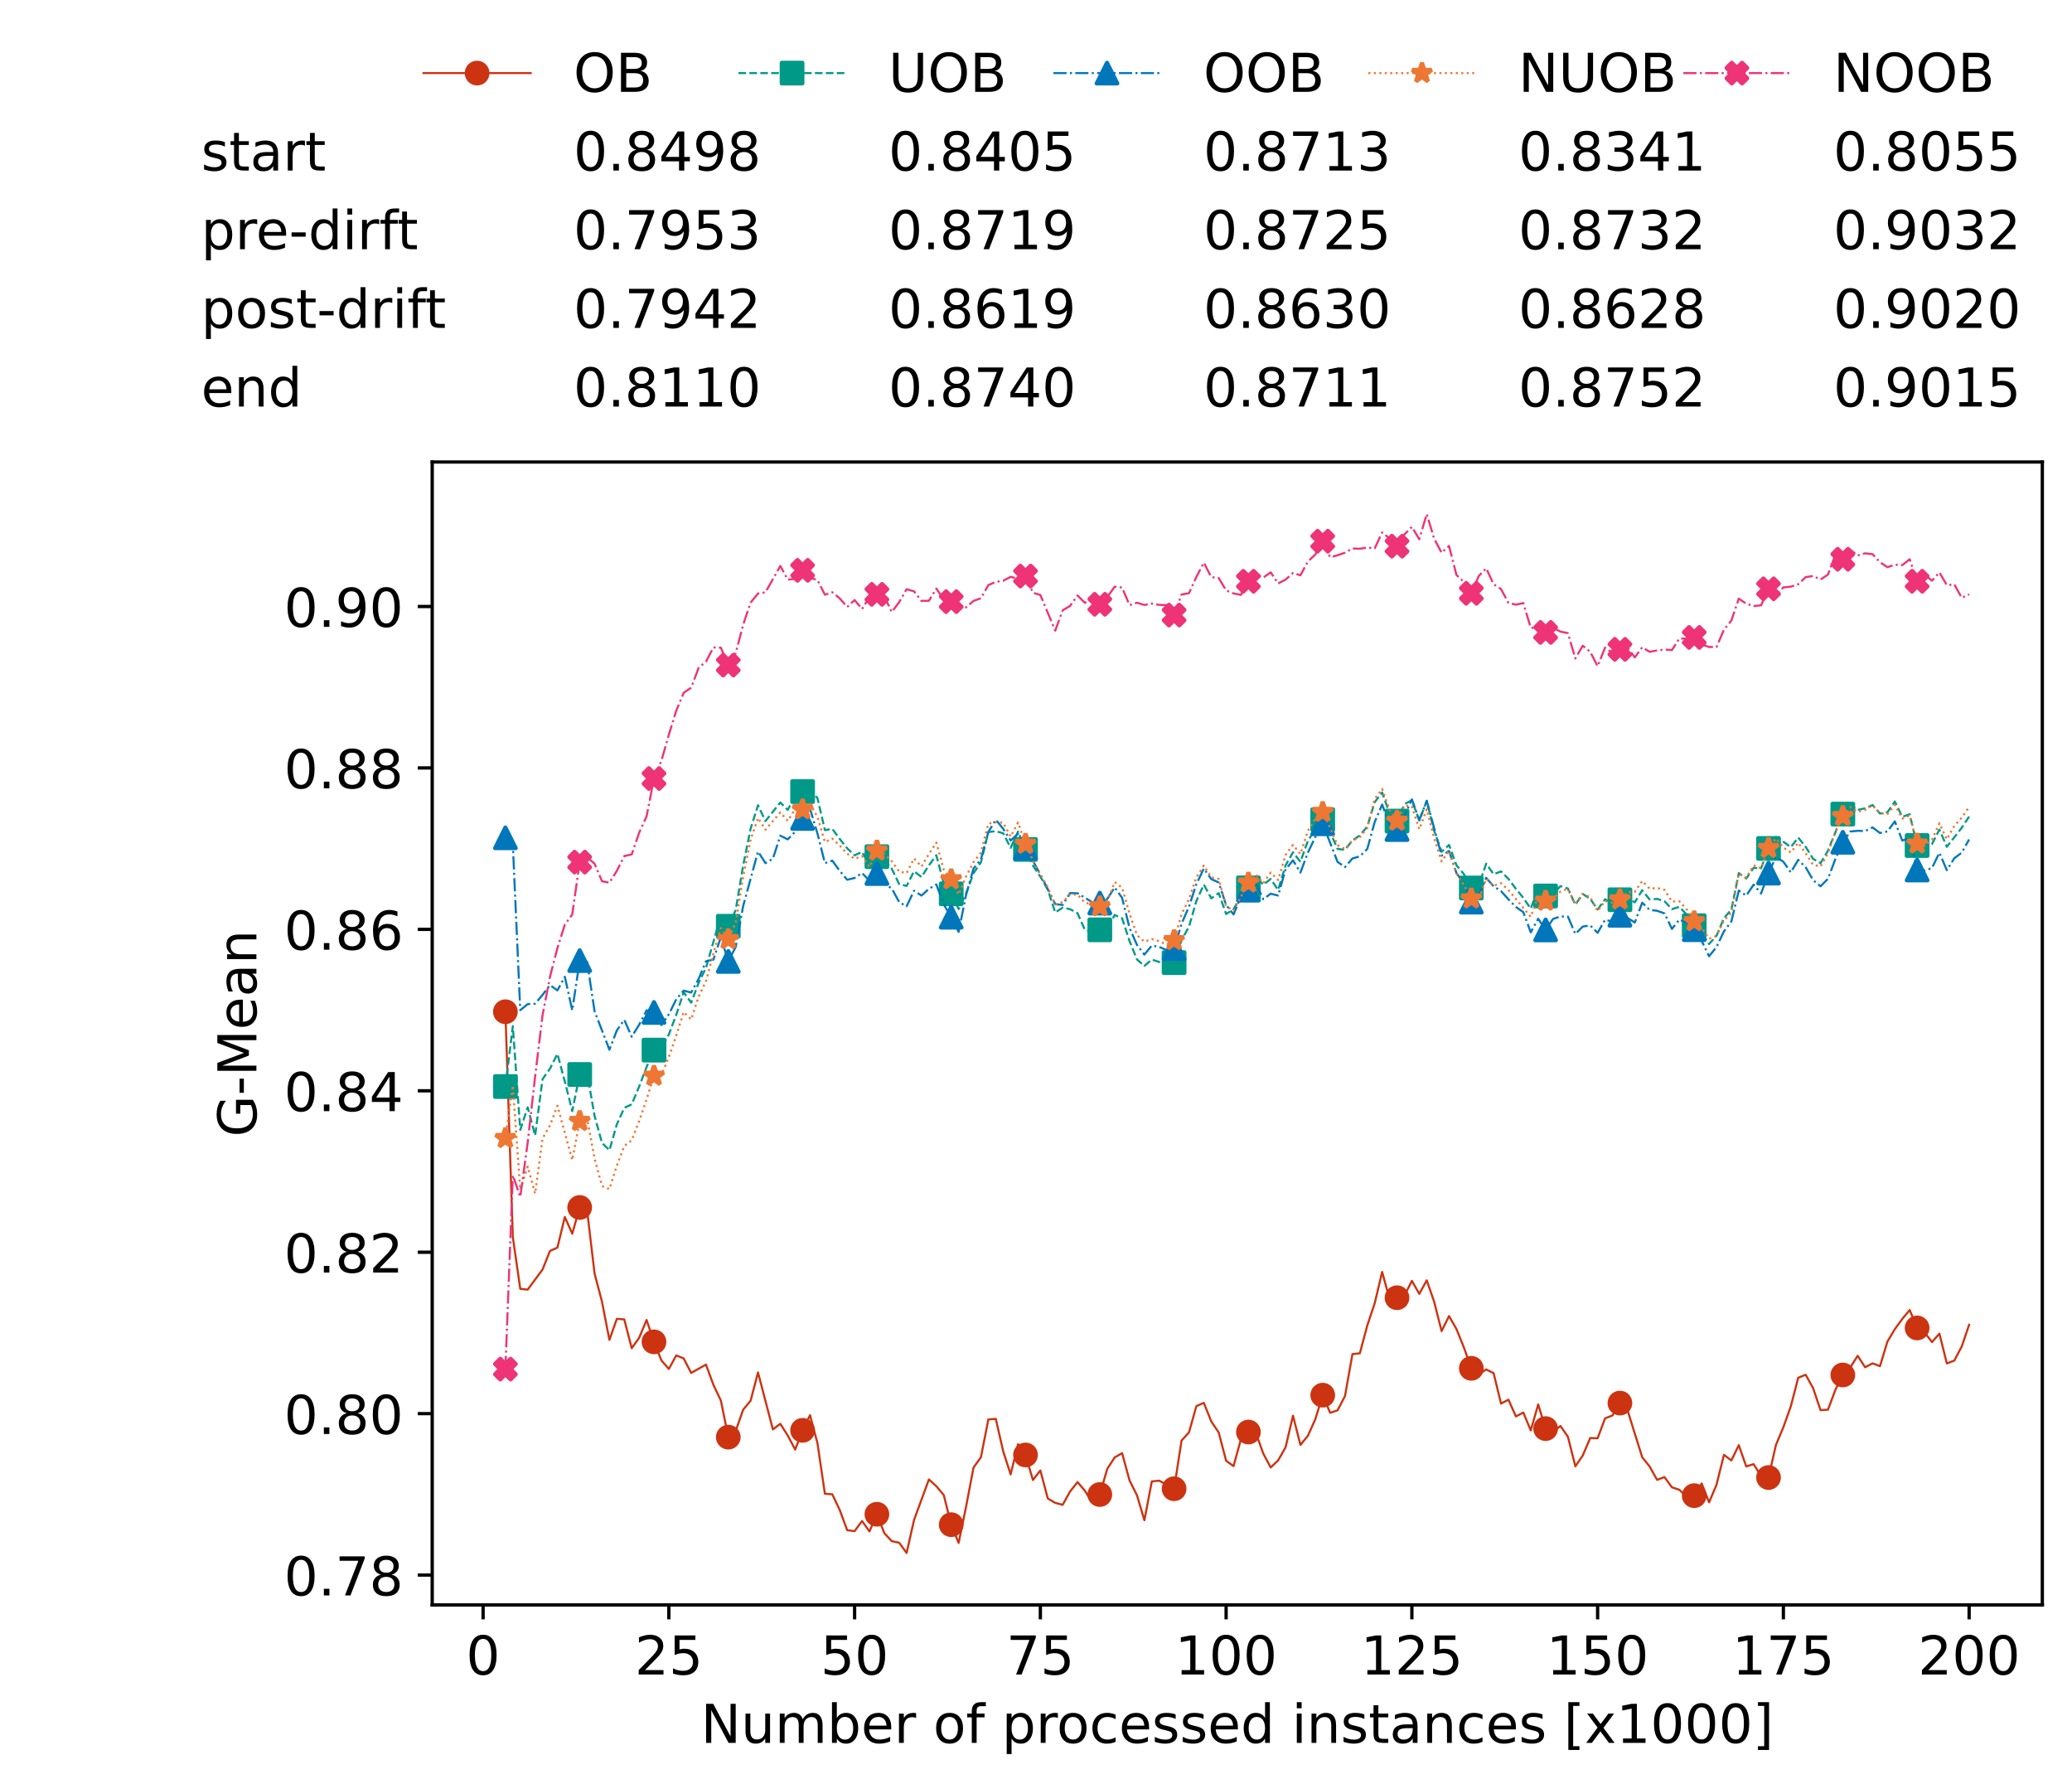 <?xml version="1.0" encoding="utf-8" standalone="no"?>
<!DOCTYPE svg PUBLIC "-//W3C//DTD SVG 1.1//EN"
  "http://www.w3.org/Graphics/SVG/1.1/DTD/svg11.dtd">
<!-- Created with matplotlib (https://matplotlib.org/) -->
<svg height="432.615pt" version="1.1" viewBox="0 0 502.65 432.615" width="502.65pt" xmlns="http://www.w3.org/2000/svg" xmlns:xlink="http://www.w3.org/1999/xlink">
 <defs>
  <style type="text/css">*{stroke-linecap:butt;stroke-linejoin:round;}</style>
 </defs>
 <g id="figure_1">
  <g id="patch_1">
   <path d="M 0 432.615 
L 502.65 432.615 
L 502.65 0 
L 0 0 
z
" style="fill:#ffffff;"/>
  </g>
  <g id="axes_1">
   <g id="patch_2">
    <path d="M 104.85 389.252 
L 495.45 389.252 
L 495.45 112.052 
L 104.85 112.052 
z
" style="fill:#ffffff;"/>
   </g>
   <g id="matplotlib.axis_1">
    <g id="xtick_1">
     <g id="line2d_1">
      <defs>
       <path d="M 0 0 
L 0 3.5 
" id="m75b6250dd6" style="stroke:#000000;stroke-width:0.8;"/>
      </defs>
      <g>
       <use style="stroke:#000000;stroke-width:0.8;" x="117.197" xlink:href="#m75b6250dd6" y="389.252"/>
      </g>
     </g>
     <g id="text_1">
      <!-- 0 -->
      <g transform="translate(113.061 406.13)scale(0.13 -0.13)">
       <defs>
        <path d="M 31.781 66.406 
Q 24.172 66.406 20.328 58.906 
Q 16.5 51.422 16.5 36.375 
Q 16.5 21.391 20.328 13.891 
Q 24.172 6.391 31.781 6.391 
Q 39.453 6.391 43.281 13.891 
Q 47.125 21.391 47.125 36.375 
Q 47.125 51.422 43.281 58.906 
Q 39.453 66.406 31.781 66.406 
z
M 31.781 74.219 
Q 44.047 74.219 50.516 64.516 
Q 56.984 54.828 56.984 36.375 
Q 56.984 17.969 50.516 8.266 
Q 44.047 -1.422 31.781 -1.422 
Q 19.531 -1.422 13.062 8.266 
Q 6.594 17.969 6.594 36.375 
Q 6.594 54.828 13.062 64.516 
Q 19.531 74.219 31.781 74.219 
z
" id="DejaVuSans-48"/>
       </defs>
       <use xlink:href="#DejaVuSans-48"/>
      </g>
     </g>
    </g>
    <g id="xtick_2">
     <g id="line2d_2">
      <g>
       <use style="stroke:#000000;stroke-width:0.8;" x="162.259" xlink:href="#m75b6250dd6" y="389.252"/>
      </g>
     </g>
     <g id="text_2">
      <!-- 25 -->
      <g transform="translate(153.988 406.13)scale(0.13 -0.13)">
       <defs>
        <path d="M 19.188 8.297 
L 53.609 8.297 
L 53.609 0 
L 7.328 0 
L 7.328 8.297 
Q 12.938 14.109 22.625 23.891 
Q 32.328 33.688 34.812 36.531 
Q 39.547 41.844 41.422 45.531 
Q 43.312 49.219 43.312 52.781 
Q 43.312 58.594 39.234 62.25 
Q 35.156 65.922 28.609 65.922 
Q 23.969 65.922 18.812 64.312 
Q 13.672 62.703 7.812 59.422 
L 7.812 69.391 
Q 13.766 71.781 18.938 73 
Q 24.125 74.219 28.422 74.219 
Q 39.75 74.219 46.484 68.547 
Q 53.219 62.891 53.219 53.422 
Q 53.219 48.922 51.531 44.891 
Q 49.859 40.875 45.406 35.406 
Q 44.188 33.984 37.641 27.219 
Q 31.109 20.453 19.188 8.297 
z
" id="DejaVuSans-50"/>
        <path d="M 10.797 72.906 
L 49.516 72.906 
L 49.516 64.594 
L 19.828 64.594 
L 19.828 46.734 
Q 21.969 47.469 24.109 47.828 
Q 26.266 48.188 28.422 48.188 
Q 40.625 48.188 47.75 41.5 
Q 54.891 34.812 54.891 23.391 
Q 54.891 11.625 47.562 5.094 
Q 40.234 -1.422 26.906 -1.422 
Q 22.312 -1.422 17.547 -0.641 
Q 12.797 0.141 7.719 1.703 
L 7.719 11.625 
Q 12.109 9.234 16.797 8.062 
Q 21.484 6.891 26.703 6.891 
Q 35.156 6.891 40.078 11.328 
Q 45.016 15.766 45.016 23.391 
Q 45.016 31 40.078 35.438 
Q 35.156 39.891 26.703 39.891 
Q 22.75 39.891 18.812 39.016 
Q 14.891 38.141 10.797 36.281 
z
" id="DejaVuSans-53"/>
       </defs>
       <use xlink:href="#DejaVuSans-50"/>
       <use x="63.623" xlink:href="#DejaVuSans-53"/>
      </g>
     </g>
    </g>
    <g id="xtick_3">
     <g id="line2d_3">
      <g>
       <use style="stroke:#000000;stroke-width:0.8;" x="207.322" xlink:href="#m75b6250dd6" y="389.252"/>
      </g>
     </g>
     <g id="text_3">
      <!-- 50 -->
      <g transform="translate(199.05 406.13)scale(0.13 -0.13)">
       <use xlink:href="#DejaVuSans-53"/>
       <use x="63.623" xlink:href="#DejaVuSans-48"/>
      </g>
     </g>
    </g>
    <g id="xtick_4">
     <g id="line2d_4">
      <g>
       <use style="stroke:#000000;stroke-width:0.8;" x="252.384" xlink:href="#m75b6250dd6" y="389.252"/>
      </g>
     </g>
     <g id="text_4">
      <!-- 75 -->
      <g transform="translate(244.113 406.13)scale(0.13 -0.13)">
       <defs>
        <path d="M 8.203 72.906 
L 55.078 72.906 
L 55.078 68.703 
L 28.609 0 
L 18.312 0 
L 43.219 64.594 
L 8.203 64.594 
z
" id="DejaVuSans-55"/>
       </defs>
       <use xlink:href="#DejaVuSans-55"/>
       <use x="63.623" xlink:href="#DejaVuSans-53"/>
      </g>
     </g>
    </g>
    <g id="xtick_5">
     <g id="line2d_5">
      <g>
       <use style="stroke:#000000;stroke-width:0.8;" x="297.446" xlink:href="#m75b6250dd6" y="389.252"/>
      </g>
     </g>
     <g id="text_5">
      <!-- 100 -->
      <g transform="translate(285.039 406.13)scale(0.13 -0.13)">
       <defs>
        <path d="M 12.406 8.297 
L 28.516 8.297 
L 28.516 63.922 
L 10.984 60.406 
L 10.984 69.391 
L 28.422 72.906 
L 38.281 72.906 
L 38.281 8.297 
L 54.391 8.297 
L 54.391 0 
L 12.406 0 
z
" id="DejaVuSans-49"/>
       </defs>
       <use xlink:href="#DejaVuSans-49"/>
       <use x="63.623" xlink:href="#DejaVuSans-48"/>
       <use x="127.246" xlink:href="#DejaVuSans-48"/>
      </g>
     </g>
    </g>
    <g id="xtick_6">
     <g id="line2d_6">
      <g>
       <use style="stroke:#000000;stroke-width:0.8;" x="342.509" xlink:href="#m75b6250dd6" y="389.252"/>
      </g>
     </g>
     <g id="text_6">
      <!-- 125 -->
      <g transform="translate(330.102 406.13)scale(0.13 -0.13)">
       <use xlink:href="#DejaVuSans-49"/>
       <use x="63.623" xlink:href="#DejaVuSans-50"/>
       <use x="127.246" xlink:href="#DejaVuSans-53"/>
      </g>
     </g>
    </g>
    <g id="xtick_7">
     <g id="line2d_7">
      <g>
       <use style="stroke:#000000;stroke-width:0.8;" x="387.571" xlink:href="#m75b6250dd6" y="389.252"/>
      </g>
     </g>
     <g id="text_7">
      <!-- 150 -->
      <g transform="translate(375.164 406.13)scale(0.13 -0.13)">
       <use xlink:href="#DejaVuSans-49"/>
       <use x="63.623" xlink:href="#DejaVuSans-53"/>
       <use x="127.246" xlink:href="#DejaVuSans-48"/>
      </g>
     </g>
    </g>
    <g id="xtick_8">
     <g id="line2d_8">
      <g>
       <use style="stroke:#000000;stroke-width:0.8;" x="432.633" xlink:href="#m75b6250dd6" y="389.252"/>
      </g>
     </g>
     <g id="text_8">
      <!-- 175 -->
      <g transform="translate(420.226 406.13)scale(0.13 -0.13)">
       <use xlink:href="#DejaVuSans-49"/>
       <use x="63.623" xlink:href="#DejaVuSans-55"/>
       <use x="127.246" xlink:href="#DejaVuSans-53"/>
      </g>
     </g>
    </g>
    <g id="xtick_9">
     <g id="line2d_9">
      <g>
       <use style="stroke:#000000;stroke-width:0.8;" x="477.695" xlink:href="#m75b6250dd6" y="389.252"/>
      </g>
     </g>
     <g id="text_9">
      <!-- 200 -->
      <g transform="translate(465.289 406.13)scale(0.13 -0.13)">
       <use xlink:href="#DejaVuSans-50"/>
       <use x="63.623" xlink:href="#DejaVuSans-48"/>
       <use x="127.246" xlink:href="#DejaVuSans-48"/>
      </g>
     </g>
    </g>
    <g id="text_10">
     <!-- Number of processed instances [x1000] -->
     <g transform="translate(170.025 422.711)scale(0.13 -0.13)">
      <defs>
       <path d="M 9.812 72.906 
L 23.094 72.906 
L 55.422 11.922 
L 55.422 72.906 
L 64.984 72.906 
L 64.984 0 
L 51.703 0 
L 19.391 60.984 
L 19.391 0 
L 9.812 0 
z
" id="DejaVuSans-78"/>
       <path d="M 8.5 21.578 
L 8.5 54.688 
L 17.484 54.688 
L 17.484 21.922 
Q 17.484 14.156 20.5 10.266 
Q 23.531 6.391 29.594 6.391 
Q 36.859 6.391 41.078 11.031 
Q 45.312 15.672 45.312 23.688 
L 45.312 54.688 
L 54.297 54.688 
L 54.297 0 
L 45.312 0 
L 45.312 8.406 
Q 42.047 3.422 37.719 1 
Q 33.406 -1.422 27.688 -1.422 
Q 18.266 -1.422 13.375 4.438 
Q 8.5 10.297 8.5 21.578 
z
M 31.109 56 
z
" id="DejaVuSans-117"/>
       <path d="M 52 44.188 
Q 55.375 50.25 60.062 53.125 
Q 64.75 56 71.094 56 
Q 79.641 56 84.281 50.016 
Q 88.922 44.047 88.922 33.016 
L 88.922 0 
L 79.891 0 
L 79.891 32.719 
Q 79.891 40.578 77.094 44.375 
Q 74.312 48.188 68.609 48.188 
Q 61.625 48.188 57.562 43.547 
Q 53.516 38.922 53.516 30.906 
L 53.516 0 
L 44.484 0 
L 44.484 32.719 
Q 44.484 40.625 41.703 44.406 
Q 38.922 48.188 33.109 48.188 
Q 26.219 48.188 22.156 43.531 
Q 18.109 38.875 18.109 30.906 
L 18.109 0 
L 9.078 0 
L 9.078 54.688 
L 18.109 54.688 
L 18.109 46.188 
Q 21.188 51.219 25.484 53.609 
Q 29.781 56 35.688 56 
Q 41.656 56 45.828 52.969 
Q 50 49.953 52 44.188 
z
" id="DejaVuSans-109"/>
       <path d="M 48.688 27.297 
Q 48.688 37.203 44.609 42.844 
Q 40.531 48.484 33.406 48.484 
Q 26.266 48.484 22.188 42.844 
Q 18.109 37.203 18.109 27.297 
Q 18.109 17.391 22.188 11.75 
Q 26.266 6.109 33.406 6.109 
Q 40.531 6.109 44.609 11.75 
Q 48.688 17.391 48.688 27.297 
z
M 18.109 46.391 
Q 20.953 51.266 25.266 53.625 
Q 29.594 56 35.594 56 
Q 45.562 56 51.781 48.094 
Q 58.016 40.188 58.016 27.297 
Q 58.016 14.406 51.781 6.484 
Q 45.562 -1.422 35.594 -1.422 
Q 29.594 -1.422 25.266 0.953 
Q 20.953 3.328 18.109 8.203 
L 18.109 0 
L 9.078 0 
L 9.078 75.984 
L 18.109 75.984 
z
" id="DejaVuSans-98"/>
       <path d="M 56.203 29.594 
L 56.203 25.203 
L 14.891 25.203 
Q 15.484 15.922 20.484 11.062 
Q 25.484 6.203 34.422 6.203 
Q 39.594 6.203 44.453 7.469 
Q 49.312 8.734 54.109 11.281 
L 54.109 2.781 
Q 49.266 0.734 44.188 -0.344 
Q 39.109 -1.422 33.891 -1.422 
Q 20.797 -1.422 13.156 6.188 
Q 5.516 13.812 5.516 26.812 
Q 5.516 40.234 12.766 48.109 
Q 20.016 56 32.328 56 
Q 43.359 56 49.781 48.891 
Q 56.203 41.797 56.203 29.594 
z
M 47.219 32.234 
Q 47.125 39.594 43.094 43.984 
Q 39.062 48.391 32.422 48.391 
Q 24.906 48.391 20.391 44.141 
Q 15.875 39.891 15.188 32.172 
z
" id="DejaVuSans-101"/>
       <path d="M 41.109 46.297 
Q 39.594 47.172 37.812 47.578 
Q 36.031 48 33.891 48 
Q 26.266 48 22.188 43.047 
Q 18.109 38.094 18.109 28.812 
L 18.109 0 
L 9.078 0 
L 9.078 54.688 
L 18.109 54.688 
L 18.109 46.188 
Q 20.953 51.172 25.484 53.578 
Q 30.031 56 36.531 56 
Q 37.453 56 38.578 55.875 
Q 39.703 55.766 41.062 55.516 
z
" id="DejaVuSans-114"/>
       <path id="DejaVuSans-32"/>
       <path d="M 30.609 48.391 
Q 23.391 48.391 19.188 42.75 
Q 14.984 37.109 14.984 27.297 
Q 14.984 17.484 19.156 11.844 
Q 23.344 6.203 30.609 6.203 
Q 37.797 6.203 41.984 11.859 
Q 46.188 17.531 46.188 27.297 
Q 46.188 37.016 41.984 42.703 
Q 37.797 48.391 30.609 48.391 
z
M 30.609 56 
Q 42.328 56 49.016 48.375 
Q 55.719 40.766 55.719 27.297 
Q 55.719 13.875 49.016 6.219 
Q 42.328 -1.422 30.609 -1.422 
Q 18.844 -1.422 12.172 6.219 
Q 5.516 13.875 5.516 27.297 
Q 5.516 40.766 12.172 48.375 
Q 18.844 56 30.609 56 
z
" id="DejaVuSans-111"/>
       <path d="M 37.109 75.984 
L 37.109 68.5 
L 28.516 68.5 
Q 23.688 68.5 21.797 66.547 
Q 19.922 64.594 19.922 59.516 
L 19.922 54.688 
L 34.719 54.688 
L 34.719 47.703 
L 19.922 47.703 
L 19.922 0 
L 10.891 0 
L 10.891 47.703 
L 2.297 47.703 
L 2.297 54.688 
L 10.891 54.688 
L 10.891 58.5 
Q 10.891 67.625 15.141 71.797 
Q 19.391 75.984 28.609 75.984 
z
" id="DejaVuSans-102"/>
       <path d="M 18.109 8.203 
L 18.109 -20.797 
L 9.078 -20.797 
L 9.078 54.688 
L 18.109 54.688 
L 18.109 46.391 
Q 20.953 51.266 25.266 53.625 
Q 29.594 56 35.594 56 
Q 45.562 56 51.781 48.094 
Q 58.016 40.188 58.016 27.297 
Q 58.016 14.406 51.781 6.484 
Q 45.562 -1.422 35.594 -1.422 
Q 29.594 -1.422 25.266 0.953 
Q 20.953 3.328 18.109 8.203 
z
M 48.688 27.297 
Q 48.688 37.203 44.609 42.844 
Q 40.531 48.484 33.406 48.484 
Q 26.266 48.484 22.188 42.844 
Q 18.109 37.203 18.109 27.297 
Q 18.109 17.391 22.188 11.75 
Q 26.266 6.109 33.406 6.109 
Q 40.531 6.109 44.609 11.75 
Q 48.688 17.391 48.688 27.297 
z
" id="DejaVuSans-112"/>
       <path d="M 48.781 52.594 
L 48.781 44.188 
Q 44.969 46.297 41.141 47.344 
Q 37.312 48.391 33.406 48.391 
Q 24.656 48.391 19.812 42.844 
Q 14.984 37.312 14.984 27.297 
Q 14.984 17.281 19.812 11.734 
Q 24.656 6.203 33.406 6.203 
Q 37.312 6.203 41.141 7.25 
Q 44.969 8.297 48.781 10.406 
L 48.781 2.094 
Q 45.016 0.344 40.984 -0.531 
Q 36.969 -1.422 32.422 -1.422 
Q 20.062 -1.422 12.781 6.344 
Q 5.516 14.109 5.516 27.297 
Q 5.516 40.672 12.859 48.328 
Q 20.219 56 33.016 56 
Q 37.156 56 41.109 55.141 
Q 45.062 54.297 48.781 52.594 
z
" id="DejaVuSans-99"/>
       <path d="M 44.281 53.078 
L 44.281 44.578 
Q 40.484 46.531 36.375 47.5 
Q 32.281 48.484 27.875 48.484 
Q 21.188 48.484 17.844 46.438 
Q 14.5 44.391 14.5 40.281 
Q 14.5 37.156 16.891 35.375 
Q 19.281 33.594 26.516 31.984 
L 29.594 31.297 
Q 39.156 29.25 43.188 25.516 
Q 47.219 21.781 47.219 15.094 
Q 47.219 7.469 41.188 3.016 
Q 35.156 -1.422 24.609 -1.422 
Q 20.219 -1.422 15.453 -0.562 
Q 10.688 0.297 5.422 2 
L 5.422 11.281 
Q 10.406 8.688 15.234 7.391 
Q 20.062 6.109 24.812 6.109 
Q 31.156 6.109 34.562 8.281 
Q 37.984 10.453 37.984 14.406 
Q 37.984 18.062 35.516 20.016 
Q 33.062 21.969 24.703 23.781 
L 21.578 24.516 
Q 13.234 26.266 9.516 29.906 
Q 5.812 33.547 5.812 39.891 
Q 5.812 47.609 11.281 51.797 
Q 16.75 56 26.812 56 
Q 31.781 56 36.172 55.266 
Q 40.578 54.547 44.281 53.078 
z
" id="DejaVuSans-115"/>
       <path d="M 45.406 46.391 
L 45.406 75.984 
L 54.391 75.984 
L 54.391 0 
L 45.406 0 
L 45.406 8.203 
Q 42.578 3.328 38.25 0.953 
Q 33.938 -1.422 27.875 -1.422 
Q 17.969 -1.422 11.734 6.484 
Q 5.516 14.406 5.516 27.297 
Q 5.516 40.188 11.734 48.094 
Q 17.969 56 27.875 56 
Q 33.938 56 38.25 53.625 
Q 42.578 51.266 45.406 46.391 
z
M 14.797 27.297 
Q 14.797 17.391 18.875 11.75 
Q 22.953 6.109 30.078 6.109 
Q 37.203 6.109 41.297 11.75 
Q 45.406 17.391 45.406 27.297 
Q 45.406 37.203 41.297 42.844 
Q 37.203 48.484 30.078 48.484 
Q 22.953 48.484 18.875 42.844 
Q 14.797 37.203 14.797 27.297 
z
" id="DejaVuSans-100"/>
       <path d="M 9.422 54.688 
L 18.406 54.688 
L 18.406 0 
L 9.422 0 
z
M 9.422 75.984 
L 18.406 75.984 
L 18.406 64.594 
L 9.422 64.594 
z
" id="DejaVuSans-105"/>
       <path d="M 54.891 33.016 
L 54.891 0 
L 45.906 0 
L 45.906 32.719 
Q 45.906 40.484 42.875 44.328 
Q 39.844 48.188 33.797 48.188 
Q 26.516 48.188 22.312 43.547 
Q 18.109 38.922 18.109 30.906 
L 18.109 0 
L 9.078 0 
L 9.078 54.688 
L 18.109 54.688 
L 18.109 46.188 
Q 21.344 51.125 25.703 53.562 
Q 30.078 56 35.797 56 
Q 45.219 56 50.047 50.172 
Q 54.891 44.344 54.891 33.016 
z
" id="DejaVuSans-110"/>
       <path d="M 18.312 70.219 
L 18.312 54.688 
L 36.812 54.688 
L 36.812 47.703 
L 18.312 47.703 
L 18.312 18.016 
Q 18.312 11.328 20.141 9.422 
Q 21.969 7.516 27.594 7.516 
L 36.812 7.516 
L 36.812 0 
L 27.594 0 
Q 17.188 0 13.234 3.875 
Q 9.281 7.766 9.281 18.016 
L 9.281 47.703 
L 2.688 47.703 
L 2.688 54.688 
L 9.281 54.688 
L 9.281 70.219 
z
" id="DejaVuSans-116"/>
       <path d="M 34.281 27.484 
Q 23.391 27.484 19.188 25 
Q 14.984 22.516 14.984 16.5 
Q 14.984 11.719 18.141 8.906 
Q 21.297 6.109 26.703 6.109 
Q 34.188 6.109 38.703 11.406 
Q 43.219 16.703 43.219 25.484 
L 43.219 27.484 
z
M 52.203 31.203 
L 52.203 0 
L 43.219 0 
L 43.219 8.297 
Q 40.141 3.328 35.547 0.953 
Q 30.953 -1.422 24.312 -1.422 
Q 15.922 -1.422 10.953 3.297 
Q 6 8.016 6 15.922 
Q 6 25.141 12.172 29.828 
Q 18.359 34.516 30.609 34.516 
L 43.219 34.516 
L 43.219 35.406 
Q 43.219 41.609 39.141 45 
Q 35.062 48.391 27.688 48.391 
Q 23 48.391 18.547 47.266 
Q 14.109 46.141 10.016 43.891 
L 10.016 52.203 
Q 14.938 54.109 19.578 55.047 
Q 24.219 56 28.609 56 
Q 40.484 56 46.344 49.844 
Q 52.203 43.703 52.203 31.203 
z
" id="DejaVuSans-97"/>
       <path d="M 8.594 75.984 
L 29.297 75.984 
L 29.297 69 
L 17.578 69 
L 17.578 -6.203 
L 29.297 -6.203 
L 29.297 -13.188 
L 8.594 -13.188 
z
" id="DejaVuSans-91"/>
       <path d="M 54.891 54.688 
L 35.109 28.078 
L 55.906 0 
L 45.312 0 
L 29.391 21.484 
L 13.484 0 
L 2.875 0 
L 24.125 28.609 
L 4.688 54.688 
L 15.281 54.688 
L 29.781 35.203 
L 44.281 54.688 
z
" id="DejaVuSans-120"/>
       <path d="M 30.422 75.984 
L 30.422 -13.188 
L 9.719 -13.188 
L 9.719 -6.203 
L 21.391 -6.203 
L 21.391 69 
L 9.719 69 
L 9.719 75.984 
z
" id="DejaVuSans-93"/>
      </defs>
      <use xlink:href="#DejaVuSans-78"/>
      <use x="74.805" xlink:href="#DejaVuSans-117"/>
      <use x="138.184" xlink:href="#DejaVuSans-109"/>
      <use x="235.596" xlink:href="#DejaVuSans-98"/>
      <use x="299.072" xlink:href="#DejaVuSans-101"/>
      <use x="360.596" xlink:href="#DejaVuSans-114"/>
      <use x="401.709" xlink:href="#DejaVuSans-32"/>
      <use x="433.496" xlink:href="#DejaVuSans-111"/>
      <use x="494.678" xlink:href="#DejaVuSans-102"/>
      <use x="529.883" xlink:href="#DejaVuSans-32"/>
      <use x="561.67" xlink:href="#DejaVuSans-112"/>
      <use x="625.146" xlink:href="#DejaVuSans-114"/>
      <use x="664.01" xlink:href="#DejaVuSans-111"/>
      <use x="725.191" xlink:href="#DejaVuSans-99"/>
      <use x="780.172" xlink:href="#DejaVuSans-101"/>
      <use x="841.695" xlink:href="#DejaVuSans-115"/>
      <use x="893.795" xlink:href="#DejaVuSans-115"/>
      <use x="945.895" xlink:href="#DejaVuSans-101"/>
      <use x="1007.418" xlink:href="#DejaVuSans-100"/>
      <use x="1070.895" xlink:href="#DejaVuSans-32"/>
      <use x="1102.682" xlink:href="#DejaVuSans-105"/>
      <use x="1130.465" xlink:href="#DejaVuSans-110"/>
      <use x="1193.844" xlink:href="#DejaVuSans-115"/>
      <use x="1245.943" xlink:href="#DejaVuSans-116"/>
      <use x="1285.152" xlink:href="#DejaVuSans-97"/>
      <use x="1346.432" xlink:href="#DejaVuSans-110"/>
      <use x="1409.811" xlink:href="#DejaVuSans-99"/>
      <use x="1464.791" xlink:href="#DejaVuSans-101"/>
      <use x="1526.314" xlink:href="#DejaVuSans-115"/>
      <use x="1578.414" xlink:href="#DejaVuSans-32"/>
      <use x="1610.201" xlink:href="#DejaVuSans-91"/>
      <use x="1649.215" xlink:href="#DejaVuSans-120"/>
      <use x="1708.395" xlink:href="#DejaVuSans-49"/>
      <use x="1772.018" xlink:href="#DejaVuSans-48"/>
      <use x="1835.641" xlink:href="#DejaVuSans-48"/>
      <use x="1899.264" xlink:href="#DejaVuSans-48"/>
      <use x="1962.887" xlink:href="#DejaVuSans-93"/>
     </g>
    </g>
   </g>
   <g id="matplotlib.axis_2">
    <g id="ytick_1">
     <g id="line2d_10">
      <defs>
       <path d="M 0 0 
L -3.5 0 
" id="m82b28d9b8e" style="stroke:#000000;stroke-width:0.8;"/>
      </defs>
      <g>
       <use style="stroke:#000000;stroke-width:0.8;" x="104.85" xlink:href="#m82b28d9b8e" y="382.007"/>
      </g>
     </g>
     <g id="text_11">
      <!-- 0.78 -->
      <g transform="translate(68.905 386.946)scale(0.13 -0.13)">
       <defs>
        <path d="M 10.688 12.406 
L 21 12.406 
L 21 0 
L 10.688 0 
z
" id="DejaVuSans-46"/>
        <path d="M 31.781 34.625 
Q 24.75 34.625 20.719 30.859 
Q 16.703 27.094 16.703 20.516 
Q 16.703 13.922 20.719 10.156 
Q 24.75 6.391 31.781 6.391 
Q 38.812 6.391 42.859 10.172 
Q 46.922 13.969 46.922 20.516 
Q 46.922 27.094 42.891 30.859 
Q 38.875 34.625 31.781 34.625 
z
M 21.922 38.812 
Q 15.578 40.375 12.031 44.719 
Q 8.5 49.078 8.5 55.328 
Q 8.5 64.062 14.719 69.141 
Q 20.953 74.219 31.781 74.219 
Q 42.672 74.219 48.875 69.141 
Q 55.078 64.062 55.078 55.328 
Q 55.078 49.078 51.531 44.719 
Q 48 40.375 41.703 38.812 
Q 48.828 37.156 52.797 32.312 
Q 56.781 27.484 56.781 20.516 
Q 56.781 9.906 50.312 4.234 
Q 43.844 -1.422 31.781 -1.422 
Q 19.734 -1.422 13.25 4.234 
Q 6.781 9.906 6.781 20.516 
Q 6.781 27.484 10.781 32.312 
Q 14.797 37.156 21.922 38.812 
z
M 18.312 54.391 
Q 18.312 48.734 21.844 45.562 
Q 25.391 42.391 31.781 42.391 
Q 38.141 42.391 41.719 45.562 
Q 45.312 48.734 45.312 54.391 
Q 45.312 60.062 41.719 63.234 
Q 38.141 66.406 31.781 66.406 
Q 25.391 66.406 21.844 63.234 
Q 18.312 60.062 18.312 54.391 
z
" id="DejaVuSans-56"/>
       </defs>
       <use xlink:href="#DejaVuSans-48"/>
       <use x="63.623" xlink:href="#DejaVuSans-46"/>
       <use x="95.41" xlink:href="#DejaVuSans-55"/>
       <use x="159.033" xlink:href="#DejaVuSans-56"/>
      </g>
     </g>
    </g>
    <g id="ytick_2">
     <g id="line2d_11">
      <g>
       <use style="stroke:#000000;stroke-width:0.8;" x="104.85" xlink:href="#m82b28d9b8e" y="342.855"/>
      </g>
     </g>
     <g id="text_12">
      <!-- 0.80 -->
      <g transform="translate(68.905 347.794)scale(0.13 -0.13)">
       <use xlink:href="#DejaVuSans-48"/>
       <use x="63.623" xlink:href="#DejaVuSans-46"/>
       <use x="95.41" xlink:href="#DejaVuSans-56"/>
       <use x="159.033" xlink:href="#DejaVuSans-48"/>
      </g>
     </g>
    </g>
    <g id="ytick_3">
     <g id="line2d_12">
      <g>
       <use style="stroke:#000000;stroke-width:0.8;" x="104.85" xlink:href="#m82b28d9b8e" y="303.704"/>
      </g>
     </g>
     <g id="text_13">
      <!-- 0.82 -->
      <g transform="translate(68.905 308.643)scale(0.13 -0.13)">
       <use xlink:href="#DejaVuSans-48"/>
       <use x="63.623" xlink:href="#DejaVuSans-46"/>
       <use x="95.41" xlink:href="#DejaVuSans-56"/>
       <use x="159.033" xlink:href="#DejaVuSans-50"/>
      </g>
     </g>
    </g>
    <g id="ytick_4">
     <g id="line2d_13">
      <g>
       <use style="stroke:#000000;stroke-width:0.8;" x="104.85" xlink:href="#m82b28d9b8e" y="264.552"/>
      </g>
     </g>
     <g id="text_14">
      <!-- 0.84 -->
      <g transform="translate(68.905 269.491)scale(0.13 -0.13)">
       <defs>
        <path d="M 37.797 64.312 
L 12.891 25.391 
L 37.797 25.391 
z
M 35.203 72.906 
L 47.609 72.906 
L 47.609 25.391 
L 58.016 25.391 
L 58.016 17.188 
L 47.609 17.188 
L 47.609 0 
L 37.797 0 
L 37.797 17.188 
L 4.891 17.188 
L 4.891 26.703 
z
" id="DejaVuSans-52"/>
       </defs>
       <use xlink:href="#DejaVuSans-48"/>
       <use x="63.623" xlink:href="#DejaVuSans-46"/>
       <use x="95.41" xlink:href="#DejaVuSans-56"/>
       <use x="159.033" xlink:href="#DejaVuSans-52"/>
      </g>
     </g>
    </g>
    <g id="ytick_5">
     <g id="line2d_14">
      <g>
       <use style="stroke:#000000;stroke-width:0.8;" x="104.85" xlink:href="#m82b28d9b8e" y="225.4"/>
      </g>
     </g>
     <g id="text_15">
      <!-- 0.86 -->
      <g transform="translate(68.905 230.339)scale(0.13 -0.13)">
       <defs>
        <path d="M 33.016 40.375 
Q 26.375 40.375 22.484 35.828 
Q 18.609 31.297 18.609 23.391 
Q 18.609 15.531 22.484 10.953 
Q 26.375 6.391 33.016 6.391 
Q 39.656 6.391 43.531 10.953 
Q 47.406 15.531 47.406 23.391 
Q 47.406 31.297 43.531 35.828 
Q 39.656 40.375 33.016 40.375 
z
M 52.594 71.297 
L 52.594 62.312 
Q 48.875 64.062 45.094 64.984 
Q 41.312 65.922 37.594 65.922 
Q 27.828 65.922 22.672 59.328 
Q 17.531 52.734 16.797 39.406 
Q 19.672 43.656 24.016 45.922 
Q 28.375 48.188 33.594 48.188 
Q 44.578 48.188 50.953 41.516 
Q 57.328 34.859 57.328 23.391 
Q 57.328 12.156 50.688 5.359 
Q 44.047 -1.422 33.016 -1.422 
Q 20.359 -1.422 13.672 8.266 
Q 6.984 17.969 6.984 36.375 
Q 6.984 53.656 15.188 63.938 
Q 23.391 74.219 37.203 74.219 
Q 40.922 74.219 44.703 73.484 
Q 48.484 72.75 52.594 71.297 
z
" id="DejaVuSans-54"/>
       </defs>
       <use xlink:href="#DejaVuSans-48"/>
       <use x="63.623" xlink:href="#DejaVuSans-46"/>
       <use x="95.41" xlink:href="#DejaVuSans-56"/>
       <use x="159.033" xlink:href="#DejaVuSans-54"/>
      </g>
     </g>
    </g>
    <g id="ytick_6">
     <g id="line2d_15">
      <g>
       <use style="stroke:#000000;stroke-width:0.8;" x="104.85" xlink:href="#m82b28d9b8e" y="186.248"/>
      </g>
     </g>
     <g id="text_16">
      <!-- 0.88 -->
      <g transform="translate(68.905 191.187)scale(0.13 -0.13)">
       <use xlink:href="#DejaVuSans-48"/>
       <use x="63.623" xlink:href="#DejaVuSans-46"/>
       <use x="95.41" xlink:href="#DejaVuSans-56"/>
       <use x="159.033" xlink:href="#DejaVuSans-56"/>
      </g>
     </g>
    </g>
    <g id="ytick_7">
     <g id="line2d_16">
      <g>
       <use style="stroke:#000000;stroke-width:0.8;" x="104.85" xlink:href="#m82b28d9b8e" y="147.097"/>
      </g>
     </g>
     <g id="text_17">
      <!-- 0.90 -->
      <g transform="translate(68.905 152.036)scale(0.13 -0.13)">
       <defs>
        <path d="M 10.984 1.516 
L 10.984 10.5 
Q 14.703 8.734 18.5 7.812 
Q 22.312 6.891 25.984 6.891 
Q 35.75 6.891 40.891 13.453 
Q 46.047 20.016 46.781 33.406 
Q 43.953 29.203 39.594 26.953 
Q 35.25 24.703 29.984 24.703 
Q 19.047 24.703 12.672 31.312 
Q 6.297 37.938 6.297 49.422 
Q 6.297 60.641 12.938 67.422 
Q 19.578 74.219 30.609 74.219 
Q 43.266 74.219 49.922 64.516 
Q 56.594 54.828 56.594 36.375 
Q 56.594 19.141 48.406 8.859 
Q 40.234 -1.422 26.422 -1.422 
Q 22.703 -1.422 18.891 -0.688 
Q 15.094 0.047 10.984 1.516 
z
M 30.609 32.422 
Q 37.25 32.422 41.125 36.953 
Q 45.016 41.5 45.016 49.422 
Q 45.016 57.281 41.125 61.844 
Q 37.25 66.406 30.609 66.406 
Q 23.969 66.406 20.094 61.844 
Q 16.219 57.281 16.219 49.422 
Q 16.219 41.5 20.094 36.953 
Q 23.969 32.422 30.609 32.422 
z
" id="DejaVuSans-57"/>
       </defs>
       <use xlink:href="#DejaVuSans-48"/>
       <use x="63.623" xlink:href="#DejaVuSans-46"/>
       <use x="95.41" xlink:href="#DejaVuSans-57"/>
       <use x="159.033" xlink:href="#DejaVuSans-48"/>
      </g>
     </g>
    </g>
    <g id="text_18">
     <!-- G-Mean -->
     <g transform="translate(62.201 275.744)rotate(-90)scale(0.13 -0.13)">
      <defs>
       <path d="M 59.516 10.406 
L 59.516 29.984 
L 43.406 29.984 
L 43.406 38.094 
L 69.281 38.094 
L 69.281 6.781 
Q 63.578 2.734 56.688 0.656 
Q 49.812 -1.422 42 -1.422 
Q 24.906 -1.422 15.25 8.562 
Q 5.609 18.562 5.609 36.375 
Q 5.609 54.25 15.25 64.234 
Q 24.906 74.219 42 74.219 
Q 49.125 74.219 55.547 72.453 
Q 61.969 70.703 67.391 67.281 
L 67.391 56.781 
Q 61.922 61.422 55.766 63.766 
Q 49.609 66.109 42.828 66.109 
Q 29.438 66.109 22.719 58.641 
Q 16.016 51.172 16.016 36.375 
Q 16.016 21.625 22.719 14.156 
Q 29.438 6.688 42.828 6.688 
Q 48.047 6.688 52.141 7.594 
Q 56.25 8.5 59.516 10.406 
z
" id="DejaVuSans-71"/>
       <path d="M 4.891 31.391 
L 31.203 31.391 
L 31.203 23.391 
L 4.891 23.391 
z
" id="DejaVuSans-45"/>
       <path d="M 9.812 72.906 
L 24.516 72.906 
L 43.109 23.297 
L 61.812 72.906 
L 76.516 72.906 
L 76.516 0 
L 66.891 0 
L 66.891 64.016 
L 48.094 14.016 
L 38.188 14.016 
L 19.391 64.016 
L 19.391 0 
L 9.812 0 
z
" id="DejaVuSans-77"/>
      </defs>
      <use xlink:href="#DejaVuSans-71"/>
      <use x="77.49" xlink:href="#DejaVuSans-45"/>
      <use x="113.574" xlink:href="#DejaVuSans-77"/>
      <use x="199.854" xlink:href="#DejaVuSans-101"/>
      <use x="261.377" xlink:href="#DejaVuSans-97"/>
      <use x="322.656" xlink:href="#DejaVuSans-110"/>
     </g>
    </g>
   </g>
   <g id="line2d_17"/>
   <g id="line2d_18"/>
   <g id="line2d_19"/>
   <g id="line2d_20"/>
   <g id="line2d_21"/>
   <g id="line2d_22">
    <path clip-path="url(#p457f921531)" d="M 122.605 245.381 
L 124.407 300.034 
L 126.21 312.589 
L 128.012 312.777 
L 131.617 307.894 
L 133.419 303.393 
L 135.222 302.59 
L 137.024 295.159 
L 138.827 299.215 
L 140.629 292.85 
L 142.432 293.59 
L 144.234 308.861 
L 146.037 315.705 
L 147.839 324.967 
L 149.642 319.859 
L 151.444 319.992 
L 153.247 326.994 
L 155.049 324.473 
L 156.852 320.147 
L 158.654 325.449 
L 160.457 329.958 
L 162.259 332.018 
L 164.062 328.732 
L 165.864 329.477 
L 167.667 332.983 
L 171.272 330.958 
L 173.074 335.893 
L 174.877 339.676 
L 176.679 348.555 
L 178.482 347.054 
L 180.284 341.901 
L 182.087 339.723 
L 183.889 332.873 
L 187.494 346.675 
L 189.297 345.319 
L 191.099 348.164 
L 192.902 351.566 
L 194.704 346.904 
L 196.507 343.234 
L 198.309 350.023 
L 200.112 362.276 
L 201.914 362.427 
L 203.717 366.235 
L 205.519 371.126 
L 207.322 371.348 
L 209.124 368.905 
L 210.927 371.418 
L 212.729 367.255 
L 214.532 371.841 
L 216.334 373.782 
L 218.137 374.165 
L 219.939 376.652 
L 221.742 368.635 
L 225.347 358.816 
L 227.149 360.46 
L 228.952 362.614 
L 230.754 369.788 
L 232.557 374.205 
L 234.359 365.441 
L 236.162 355.941 
L 237.964 353.428 
L 239.767 344.258 
L 241.569 344.118 
L 243.372 352.018 
L 245.174 357.584 
L 246.976 350.25 
L 248.779 352.877 
L 250.581 358.953 
L 252.384 356.644 
L 254.186 363.437 
L 255.989 364.49 
L 257.791 364.972 
L 259.594 361.729 
L 261.396 359.457 
L 263.199 361.578 
L 265.001 364.498 
L 266.804 362.471 
L 268.606 356.259 
L 270.409 353.485 
L 272.211 352.44 
L 274.014 359.055 
L 275.816 362.649 
L 277.619 368.713 
L 279.421 359.294 
L 281.224 359.119 
L 284.829 361.07 
L 286.631 349.397 
L 288.434 347.408 
L 290.236 341.02 
L 292.039 340.248 
L 293.841 344.741 
L 295.644 347.419 
L 297.446 354.286 
L 299.249 355.587 
L 301.051 349.01 
L 302.854 347.321 
L 304.656 347.474 
L 306.459 352.547 
L 308.261 355.911 
L 310.064 354.186 
L 311.866 351.026 
L 313.669 343.358 
L 315.471 350.435 
L 317.274 348.241 
L 319.076 344.243 
L 320.879 338.376 
L 322.681 342.656 
L 324.484 342.049 
L 326.286 338.586 
L 328.089 328.421 
L 329.891 328.224 
L 331.694 321.464 
L 333.496 316.069 
L 335.299 308.482 
L 337.101 315.083 
L 338.904 314.743 
L 340.706 314.257 
L 342.509 310.648 
L 344.311 313.808 
L 346.114 310.521 
L 347.916 315.727 
L 349.719 322.837 
L 351.521 319.196 
L 353.324 322.336 
L 355.126 326.806 
L 356.928 331.866 
L 358.731 333.377 
L 360.533 332.13 
L 362.336 333.033 
L 364.138 340.419 
L 365.941 339.468 
L 367.743 343.534 
L 369.546 342.586 
L 371.348 346.924 
L 373.151 340.62 
L 374.953 346.484 
L 376.756 347.231 
L 378.558 345.85 
L 380.361 348.467 
L 382.163 355.637 
L 383.966 353.002 
L 385.768 348.768 
L 387.571 348.829 
L 389.373 344.006 
L 391.176 343.283 
L 392.978 340.295 
L 394.781 341.909 
L 398.386 353.428 
L 400.188 355.674 
L 401.991 358.913 
L 403.793 358.244 
L 405.596 360.718 
L 407.398 361.319 
L 409.201 363.059 
L 411.003 362.749 
L 412.806 359.789 
L 414.608 364.37 
L 416.411 360.111 
L 418.213 352.845 
L 420.016 354.208 
L 421.818 350.504 
L 423.621 355.657 
L 425.423 355.112 
L 427.226 358.003 
L 429.028 358.352 
L 430.831 350.439 
L 432.633 346.14 
L 434.436 341.079 
L 436.238 334.149 
L 438.041 333.424 
L 439.843 336.674 
L 441.646 342.004 
L 443.448 341.9 
L 445.251 337.077 
L 447.053 333.479 
L 448.856 331.646 
L 450.658 328.826 
L 452.461 331.604 
L 454.263 330.662 
L 456.066 331.337 
L 457.868 325.397 
L 459.671 322.366 
L 461.473 319.893 
L 463.276 317.727 
L 465.078 322.071 
L 466.881 323.13 
L 468.683 325.502 
L 470.485 323.454 
L 472.288 330.675 
L 474.09 329.998 
L 475.893 326.581 
L 477.695 321.31 
L 477.695 321.31 
" style="fill:none;stroke:#cc3311;stroke-linecap:square;stroke-width:0.5;"/>
    <defs>
     <path d="M 0 2.5 
C 0.663 2.5 1.299 2.237 1.768 1.768 
C 2.237 1.299 2.5 0.663 2.5 0 
C 2.5 -0.663 2.237 -1.299 1.768 -1.768 
C 1.299 -2.237 0.663 -2.5 0 -2.5 
C -0.663 -2.5 -1.299 -2.237 -1.768 -1.768 
C -2.237 -1.299 -2.5 -0.663 -2.5 0 
C -2.5 0.663 -2.237 1.299 -1.768 1.768 
C -1.299 2.237 -0.663 2.5 0 2.5 
z
" id="mfa217d93d3" style="stroke:#cc3311;"/>
    </defs>
    <g clip-path="url(#p457f921531)">
     <use style="fill:#cc3311;stroke:#cc3311;" x="122.605" xlink:href="#mfa217d93d3" y="245.381"/>
     <use style="fill:#cc3311;stroke:#cc3311;" x="140.629" xlink:href="#mfa217d93d3" y="292.85"/>
     <use style="fill:#cc3311;stroke:#cc3311;" x="158.654" xlink:href="#mfa217d93d3" y="325.449"/>
     <use style="fill:#cc3311;stroke:#cc3311;" x="176.679" xlink:href="#mfa217d93d3" y="348.555"/>
     <use style="fill:#cc3311;stroke:#cc3311;" x="194.704" xlink:href="#mfa217d93d3" y="346.904"/>
     <use style="fill:#cc3311;stroke:#cc3311;" x="212.729" xlink:href="#mfa217d93d3" y="367.255"/>
     <use style="fill:#cc3311;stroke:#cc3311;" x="230.754" xlink:href="#mfa217d93d3" y="369.788"/>
     <use style="fill:#cc3311;stroke:#cc3311;" x="248.779" xlink:href="#mfa217d93d3" y="352.877"/>
     <use style="fill:#cc3311;stroke:#cc3311;" x="266.804" xlink:href="#mfa217d93d3" y="362.471"/>
     <use style="fill:#cc3311;stroke:#cc3311;" x="284.829" xlink:href="#mfa217d93d3" y="361.07"/>
     <use style="fill:#cc3311;stroke:#cc3311;" x="302.854" xlink:href="#mfa217d93d3" y="347.321"/>
     <use style="fill:#cc3311;stroke:#cc3311;" x="320.879" xlink:href="#mfa217d93d3" y="338.376"/>
     <use style="fill:#cc3311;stroke:#cc3311;" x="338.904" xlink:href="#mfa217d93d3" y="314.743"/>
     <use style="fill:#cc3311;stroke:#cc3311;" x="356.928" xlink:href="#mfa217d93d3" y="331.866"/>
     <use style="fill:#cc3311;stroke:#cc3311;" x="374.953" xlink:href="#mfa217d93d3" y="346.484"/>
     <use style="fill:#cc3311;stroke:#cc3311;" x="392.978" xlink:href="#mfa217d93d3" y="340.295"/>
     <use style="fill:#cc3311;stroke:#cc3311;" x="411.003" xlink:href="#mfa217d93d3" y="362.749"/>
     <use style="fill:#cc3311;stroke:#cc3311;" x="429.028" xlink:href="#mfa217d93d3" y="358.352"/>
     <use style="fill:#cc3311;stroke:#cc3311;" x="447.053" xlink:href="#mfa217d93d3" y="333.479"/>
     <use style="fill:#cc3311;stroke:#cc3311;" x="465.078" xlink:href="#mfa217d93d3" y="322.071"/>
    </g>
   </g>
   <g id="line2d_23"/>
   <g id="line2d_24"/>
   <g id="line2d_25"/>
   <g id="line2d_26"/>
   <g id="line2d_27">
    <path clip-path="url(#p457f921531)" d="M 122.605 263.521 
L 124.407 248.863 
L 126.21 274.031 
L 128.012 268.567 
L 129.815 275.404 
L 131.617 261.721 
L 133.419 259.192 
L 135.222 255.582 
L 137.024 262.306 
L 138.827 269.475 
L 140.629 260.597 
L 142.432 260.307 
L 144.234 270.618 
L 146.037 277.194 
L 147.839 278.971 
L 149.642 272.689 
L 151.444 268.697 
L 153.247 267.846 
L 155.049 263.543 
L 156.852 258.802 
L 158.654 254.69 
L 160.457 254.159 
L 162.259 250.891 
L 164.062 246.085 
L 165.864 240.648 
L 167.667 243.181 
L 169.469 238.42 
L 171.272 234.71 
L 174.877 222.12 
L 176.679 224.644 
L 178.482 220.689 
L 180.284 209.893 
L 182.087 200.988 
L 183.889 195.301 
L 185.692 199.136 
L 189.297 194.636 
L 191.099 196.431 
L 192.902 192.973 
L 194.704 191.988 
L 196.507 191.452 
L 198.309 193.578 
L 200.112 201.324 
L 201.914 201.039 
L 203.717 203.487 
L 205.519 205.745 
L 207.322 207.449 
L 209.124 206.595 
L 210.927 209.826 
L 212.729 207.774 
L 214.532 208.622 
L 216.334 210.711 
L 218.137 214.442 
L 219.939 214.87 
L 221.742 211.308 
L 223.544 212.7 
L 225.347 209.881 
L 227.149 207.418 
L 228.952 214.332 
L 230.754 216.778 
L 232.557 220.472 
L 234.359 216.747 
L 236.162 211.782 
L 237.964 209.132 
L 239.767 201.8 
L 241.569 201.587 
L 243.372 202.102 
L 245.174 205.623 
L 246.976 201.681 
L 248.779 206.012 
L 250.581 209.941 
L 252.384 212.626 
L 254.186 215.743 
L 255.989 221.306 
L 257.791 220.144 
L 259.594 220.508 
L 261.396 221.478 
L 263.199 225.564 
L 265.001 225.917 
L 266.804 225.518 
L 268.606 225.391 
L 270.409 221.914 
L 272.211 222.713 
L 274.014 228.24 
L 275.816 232.683 
L 277.619 234.27 
L 279.421 232.73 
L 281.224 233.312 
L 283.026 234.737 
L 284.829 233.467 
L 286.631 228.026 
L 288.434 224.76 
L 290.236 218.497 
L 292.039 214.547 
L 293.841 217.879 
L 295.644 216.604 
L 297.446 221.671 
L 299.249 220.549 
L 301.051 217.122 
L 302.854 215.334 
L 304.656 212.534 
L 306.459 214.579 
L 308.261 213.175 
L 310.064 215.85 
L 311.866 209.896 
L 313.669 206.705 
L 315.471 209.016 
L 317.274 203.964 
L 319.076 201.056 
L 320.879 198.812 
L 322.681 201.843 
L 324.484 205.898 
L 326.286 206.115 
L 328.089 203.839 
L 329.891 202.615 
L 331.694 200.446 
L 333.496 194.538 
L 335.299 192.208 
L 337.101 197.298 
L 338.904 199.144 
L 340.706 195.012 
L 342.509 194.108 
L 344.311 198.99 
L 346.114 194.258 
L 347.916 201.47 
L 349.719 206.585 
L 351.521 204.931 
L 353.324 209.848 
L 355.126 212.013 
L 356.928 215.374 
L 358.731 214.761 
L 360.533 209.473 
L 362.336 212.03 
L 364.138 211.346 
L 365.941 213.162 
L 367.743 215.561 
L 369.546 217.77 
L 371.348 220.373 
L 373.151 215.55 
L 374.953 217.309 
L 376.756 216.872 
L 378.558 214.905 
L 380.361 215.501 
L 382.163 219.428 
L 383.966 216.821 
L 385.768 218.003 
L 387.571 220.587 
L 389.373 218.106 
L 391.176 219.072 
L 392.978 218.223 
L 394.781 217.759 
L 396.583 218.85 
L 398.386 215.91 
L 400.188 218.159 
L 401.991 218.007 
L 403.793 218.582 
L 405.596 220.508 
L 407.398 219.944 
L 409.201 221.84 
L 411.003 224.512 
L 412.806 226.124 
L 414.608 228.959 
L 416.411 226.957 
L 418.213 222.676 
L 420.016 220.615 
L 421.818 211.755 
L 423.621 213.075 
L 425.423 210.474 
L 427.226 210.597 
L 429.028 205.772 
L 430.831 203.009 
L 432.633 204.162 
L 434.436 205.46 
L 436.238 203.141 
L 438.041 205.405 
L 439.843 208.298 
L 441.646 209.351 
L 443.448 206.296 
L 447.053 197.445 
L 448.856 195.278 
L 450.658 196.435 
L 452.461 196.036 
L 454.263 195.248 
L 456.066 197.307 
L 457.868 197.014 
L 459.671 194.395 
L 461.473 198.108 
L 463.276 197.48 
L 465.078 205.067 
L 466.881 205.606 
L 468.683 204.712 
L 470.485 201.207 
L 472.288 205.371 
L 475.893 200.775 
L 477.695 198.037 
L 477.695 198.037 
" style="fill:none;stroke:#009988;stroke-dasharray:1.85,0.8;stroke-dashoffset:0;stroke-width:0.5;"/>
    <defs>
     <path d="M -2.5 2.5 
L 2.5 2.5 
L 2.5 -2.5 
L -2.5 -2.5 
z
" id="m0821292149" style="stroke:#009988;stroke-linejoin:miter;"/>
    </defs>
    <g clip-path="url(#p457f921531)">
     <use style="fill:#009988;stroke:#009988;stroke-linejoin:miter;" x="122.605" xlink:href="#m0821292149" y="263.521"/>
     <use style="fill:#009988;stroke:#009988;stroke-linejoin:miter;" x="140.629" xlink:href="#m0821292149" y="260.597"/>
     <use style="fill:#009988;stroke:#009988;stroke-linejoin:miter;" x="158.654" xlink:href="#m0821292149" y="254.69"/>
     <use style="fill:#009988;stroke:#009988;stroke-linejoin:miter;" x="176.679" xlink:href="#m0821292149" y="224.644"/>
     <use style="fill:#009988;stroke:#009988;stroke-linejoin:miter;" x="194.704" xlink:href="#m0821292149" y="191.988"/>
     <use style="fill:#009988;stroke:#009988;stroke-linejoin:miter;" x="212.729" xlink:href="#m0821292149" y="207.774"/>
     <use style="fill:#009988;stroke:#009988;stroke-linejoin:miter;" x="230.754" xlink:href="#m0821292149" y="216.778"/>
     <use style="fill:#009988;stroke:#009988;stroke-linejoin:miter;" x="248.779" xlink:href="#m0821292149" y="206.012"/>
     <use style="fill:#009988;stroke:#009988;stroke-linejoin:miter;" x="266.804" xlink:href="#m0821292149" y="225.518"/>
     <use style="fill:#009988;stroke:#009988;stroke-linejoin:miter;" x="284.829" xlink:href="#m0821292149" y="233.467"/>
     <use style="fill:#009988;stroke:#009988;stroke-linejoin:miter;" x="302.854" xlink:href="#m0821292149" y="215.334"/>
     <use style="fill:#009988;stroke:#009988;stroke-linejoin:miter;" x="320.879" xlink:href="#m0821292149" y="198.812"/>
     <use style="fill:#009988;stroke:#009988;stroke-linejoin:miter;" x="338.904" xlink:href="#m0821292149" y="199.144"/>
     <use style="fill:#009988;stroke:#009988;stroke-linejoin:miter;" x="356.928" xlink:href="#m0821292149" y="215.374"/>
     <use style="fill:#009988;stroke:#009988;stroke-linejoin:miter;" x="374.953" xlink:href="#m0821292149" y="217.309"/>
     <use style="fill:#009988;stroke:#009988;stroke-linejoin:miter;" x="392.978" xlink:href="#m0821292149" y="218.223"/>
     <use style="fill:#009988;stroke:#009988;stroke-linejoin:miter;" x="411.003" xlink:href="#m0821292149" y="224.512"/>
     <use style="fill:#009988;stroke:#009988;stroke-linejoin:miter;" x="429.028" xlink:href="#m0821292149" y="205.772"/>
     <use style="fill:#009988;stroke:#009988;stroke-linejoin:miter;" x="447.053" xlink:href="#m0821292149" y="197.445"/>
     <use style="fill:#009988;stroke:#009988;stroke-linejoin:miter;" x="465.078" xlink:href="#m0821292149" y="205.067"/>
    </g>
   </g>
   <g id="line2d_28"/>
   <g id="line2d_29"/>
   <g id="line2d_30"/>
   <g id="line2d_31"/>
   <g id="line2d_32">
    <path clip-path="url(#p457f921531)" d="M 122.605 203.194 
L 124.407 204.817 
L 126.21 245.003 
L 128.012 243.531 
L 129.815 243.436 
L 131.617 241.292 
L 133.419 238.911 
L 135.222 240.204 
L 137.024 236.903 
L 138.827 245.061 
L 140.629 232.984 
L 142.432 233.293 
L 144.234 245.237 
L 147.839 254.592 
L 149.642 249.916 
L 151.444 247.342 
L 153.247 251.436 
L 155.049 248.545 
L 156.852 245.028 
L 158.654 245.55 
L 160.457 248.608 
L 162.259 246 
L 164.062 242.332 
L 165.864 240.258 
L 167.667 240.726 
L 169.469 237.443 
L 171.272 233.132 
L 173.074 232.74 
L 174.877 227.267 
L 176.679 233.177 
L 178.482 229.639 
L 180.284 219.746 
L 183.889 206.526 
L 185.692 209.339 
L 187.494 208.276 
L 189.297 202.679 
L 191.099 203.57 
L 192.902 201.721 
L 194.704 198.507 
L 196.507 196.141 
L 198.309 202.153 
L 200.112 209.339 
L 201.914 208.742 
L 203.717 211.229 
L 205.519 213.373 
L 207.322 212.94 
L 209.124 211.735 
L 210.927 213.597 
L 212.729 211.862 
L 214.532 214.388 
L 216.334 215.464 
L 218.137 218.805 
L 219.939 219.81 
L 221.742 216.025 
L 223.544 217.208 
L 225.347 215.582 
L 227.149 214.52 
L 228.952 219.351 
L 230.754 222.455 
L 232.557 226.018 
L 234.359 217.032 
L 236.162 210.677 
L 237.964 208.399 
L 239.767 201.783 
L 241.569 198.801 
L 243.372 201.009 
L 245.174 203.849 
L 246.976 202.208 
L 248.779 205.719 
L 250.581 208.766 
L 252.384 212.085 
L 255.989 219.277 
L 257.791 219.489 
L 259.594 216.605 
L 261.396 216.648 
L 265.001 218.836 
L 266.804 219.033 
L 268.606 218.037 
L 270.409 215.23 
L 272.211 217.772 
L 274.014 225.062 
L 275.816 229.153 
L 277.619 231.523 
L 279.421 229.323 
L 281.224 229.656 
L 283.026 230.438 
L 284.829 230.07 
L 286.631 224.08 
L 288.434 219.883 
L 290.236 214.415 
L 292.039 210.649 
L 293.841 213.202 
L 295.644 214.033 
L 297.446 219.476 
L 299.249 221.782 
L 301.051 217.478 
L 304.656 214.215 
L 306.459 218.087 
L 308.261 216.756 
L 310.064 217.199 
L 311.866 210.863 
L 313.669 208.663 
L 315.471 211.625 
L 317.274 206.802 
L 319.076 203.024 
L 320.879 199.791 
L 324.484 209.04 
L 326.286 210.297 
L 328.089 208.209 
L 329.891 207.691 
L 331.694 205.887 
L 333.496 199.35 
L 335.299 195.127 
L 337.101 200.032 
L 338.904 201.2 
L 340.706 197.896 
L 342.509 193.873 
L 344.311 198.928 
L 346.114 194.215 
L 349.719 207.54 
L 351.521 206.391 
L 353.324 211.748 
L 355.126 214.223 
L 356.928 218.8 
L 358.731 217.23 
L 360.533 212.899 
L 362.336 214.96 
L 364.138 216.124 
L 365.941 218.125 
L 367.743 219.957 
L 369.546 221.236 
L 371.348 226.123 
L 373.151 222.833 
L 374.953 225.533 
L 376.756 222.87 
L 378.558 222.275 
L 380.361 222.301 
L 382.163 226.512 
L 383.966 224.728 
L 385.768 224.442 
L 387.571 226.241 
L 389.373 223.077 
L 391.176 223.513 
L 392.978 221.992 
L 394.781 222.614 
L 396.583 223.743 
L 398.386 218.933 
L 400.188 220.674 
L 401.991 220.895 
L 403.793 221.524 
L 405.596 225.292 
L 407.398 223.03 
L 409.201 223.778 
L 411.003 225.481 
L 412.806 228.187 
L 414.608 231.924 
L 416.411 229.684 
L 418.213 225.888 
L 420.016 223.494 
L 421.818 215.991 
L 423.621 217.224 
L 425.423 214.551 
L 427.226 216.702 
L 429.028 211.753 
L 430.831 207.83 
L 432.633 209.01 
L 434.436 211.577 
L 436.238 208.535 
L 438.041 210.344 
L 439.843 213.454 
L 441.646 214.957 
L 443.448 213.132 
L 445.251 208.345 
L 447.053 204.282 
L 448.856 201.676 
L 450.658 201.494 
L 452.461 201.569 
L 454.263 200.672 
L 456.066 202.029 
L 457.868 201.652 
L 459.671 199.213 
L 461.473 203.858 
L 463.276 203.293 
L 465.078 211.01 
L 466.881 211.145 
L 468.683 210.521 
L 470.485 206.817 
L 472.288 211.053 
L 474.09 208.164 
L 475.893 206.805 
L 477.695 203.601 
L 477.695 203.601 
" style="fill:none;stroke:#0077bb;stroke-dasharray:3.2,0.8,0.5,0.8;stroke-dashoffset:0;stroke-width:0.5;"/>
    <defs>
     <path d="M 0 -2.5 
L -2.5 2.5 
L 2.5 2.5 
z
" id="m5e2257d29b" style="stroke:#0077bb;stroke-linejoin:miter;"/>
    </defs>
    <g clip-path="url(#p457f921531)">
     <use style="fill:#0077bb;stroke:#0077bb;stroke-linejoin:miter;" x="122.605" xlink:href="#m5e2257d29b" y="203.194"/>
     <use style="fill:#0077bb;stroke:#0077bb;stroke-linejoin:miter;" x="140.629" xlink:href="#m5e2257d29b" y="232.984"/>
     <use style="fill:#0077bb;stroke:#0077bb;stroke-linejoin:miter;" x="158.654" xlink:href="#m5e2257d29b" y="245.55"/>
     <use style="fill:#0077bb;stroke:#0077bb;stroke-linejoin:miter;" x="176.679" xlink:href="#m5e2257d29b" y="233.177"/>
     <use style="fill:#0077bb;stroke:#0077bb;stroke-linejoin:miter;" x="194.704" xlink:href="#m5e2257d29b" y="198.507"/>
     <use style="fill:#0077bb;stroke:#0077bb;stroke-linejoin:miter;" x="212.729" xlink:href="#m5e2257d29b" y="211.862"/>
     <use style="fill:#0077bb;stroke:#0077bb;stroke-linejoin:miter;" x="230.754" xlink:href="#m5e2257d29b" y="222.455"/>
     <use style="fill:#0077bb;stroke:#0077bb;stroke-linejoin:miter;" x="248.779" xlink:href="#m5e2257d29b" y="205.719"/>
     <use style="fill:#0077bb;stroke:#0077bb;stroke-linejoin:miter;" x="266.804" xlink:href="#m5e2257d29b" y="219.033"/>
     <use style="fill:#0077bb;stroke:#0077bb;stroke-linejoin:miter;" x="284.829" xlink:href="#m5e2257d29b" y="230.07"/>
     <use style="fill:#0077bb;stroke:#0077bb;stroke-linejoin:miter;" x="302.854" xlink:href="#m5e2257d29b" y="215.898"/>
     <use style="fill:#0077bb;stroke:#0077bb;stroke-linejoin:miter;" x="320.879" xlink:href="#m5e2257d29b" y="199.791"/>
     <use style="fill:#0077bb;stroke:#0077bb;stroke-linejoin:miter;" x="338.904" xlink:href="#m5e2257d29b" y="201.2"/>
     <use style="fill:#0077bb;stroke:#0077bb;stroke-linejoin:miter;" x="356.928" xlink:href="#m5e2257d29b" y="218.8"/>
     <use style="fill:#0077bb;stroke:#0077bb;stroke-linejoin:miter;" x="374.953" xlink:href="#m5e2257d29b" y="225.533"/>
     <use style="fill:#0077bb;stroke:#0077bb;stroke-linejoin:miter;" x="392.978" xlink:href="#m5e2257d29b" y="221.992"/>
     <use style="fill:#0077bb;stroke:#0077bb;stroke-linejoin:miter;" x="411.003" xlink:href="#m5e2257d29b" y="225.481"/>
     <use style="fill:#0077bb;stroke:#0077bb;stroke-linejoin:miter;" x="429.028" xlink:href="#m5e2257d29b" y="211.753"/>
     <use style="fill:#0077bb;stroke:#0077bb;stroke-linejoin:miter;" x="447.053" xlink:href="#m5e2257d29b" y="204.282"/>
     <use style="fill:#0077bb;stroke:#0077bb;stroke-linejoin:miter;" x="465.078" xlink:href="#m5e2257d29b" y="211.01"/>
    </g>
   </g>
   <g id="line2d_33"/>
   <g id="line2d_34"/>
   <g id="line2d_35"/>
   <g id="line2d_36"/>
   <g id="line2d_37">
    <path clip-path="url(#p457f921531)" d="M 122.605 276.062 
L 124.407 263.276 
L 126.21 288.553 
L 128.012 282.938 
L 129.815 289.488 
L 131.617 276.135 
L 133.419 272.936 
L 135.222 268.173 
L 138.827 281.369 
L 140.629 271.918 
L 142.432 271.21 
L 144.234 280.999 
L 146.037 287.645 
L 147.839 288.399 
L 149.642 282.671 
L 151.444 277.954 
L 153.247 276.557 
L 155.049 271.901 
L 156.852 266.623 
L 158.654 260.939 
L 160.457 260.711 
L 162.259 256.362 
L 164.062 251.121 
L 165.864 245.436 
L 167.667 247.264 
L 169.469 241.746 
L 171.272 237.963 
L 173.074 231.211 
L 174.877 225.102 
L 176.679 227.802 
L 178.482 223.734 
L 180.284 212.679 
L 182.087 203.668 
L 183.889 198.379 
L 185.692 201.252 
L 189.297 197.047 
L 191.099 199.087 
L 192.902 196.217 
L 194.704 196.332 
L 196.507 194.926 
L 198.309 198.138 
L 200.112 204.235 
L 201.914 203.395 
L 203.717 205.079 
L 205.519 207.031 
L 207.322 208.289 
L 209.124 207.627 
L 210.927 210.278 
L 212.729 206.313 
L 214.532 207.099 
L 216.334 208.888 
L 218.137 211.393 
L 219.939 211.765 
L 221.742 208.201 
L 223.544 210.185 
L 225.347 207.113 
L 227.149 204.356 
L 228.952 210.944 
L 230.754 213.284 
L 232.557 216.968 
L 234.359 212.597 
L 236.162 209.118 
L 237.964 206.777 
L 239.767 199.766 
L 241.569 199.41 
L 243.372 199.528 
L 245.174 202.899 
L 246.976 199.49 
L 248.779 204.683 
L 250.581 208.709 
L 252.384 212.075 
L 254.186 215.172 
L 255.989 219.478 
L 257.791 218.756 
L 259.594 216.979 
L 261.396 216.977 
L 263.199 218.944 
L 265.001 219.297 
L 266.804 219.847 
L 268.606 218.711 
L 270.409 213.926 
L 272.211 215.294 
L 274.014 221.571 
L 275.816 226.798 
L 277.619 228.389 
L 279.421 227.75 
L 281.224 228.267 
L 283.026 229.102 
L 284.829 228.037 
L 286.631 221.747 
L 288.434 218.052 
L 290.236 212.773 
L 292.039 209.934 
L 293.841 212.779 
L 295.644 213.154 
L 297.446 219.843 
L 299.249 220.838 
L 302.854 214.087 
L 304.656 212.058 
L 306.459 214.182 
L 308.261 211.621 
L 310.064 213.441 
L 311.866 207.359 
L 313.669 204.935 
L 315.471 207.131 
L 317.274 201.524 
L 319.076 198.558 
L 320.879 196.955 
L 322.681 200.746 
L 324.484 204.994 
L 326.286 205.891 
L 328.089 203.86 
L 329.891 203.031 
L 331.694 200.813 
L 333.496 193.767 
L 335.299 191.337 
L 337.101 196.467 
L 338.904 199.103 
L 340.706 195.326 
L 342.509 195.605 
L 344.311 201.121 
L 346.114 196.27 
L 347.916 203.294 
L 349.719 208.929 
L 351.521 206.352 
L 353.324 211.888 
L 355.126 214.606 
L 356.928 217.952 
L 358.731 218.232 
L 360.533 213.1 
L 362.336 214.824 
L 364.138 214.195 
L 365.941 215.857 
L 371.348 222.364 
L 373.151 217.403 
L 374.953 218.503 
L 376.756 217.917 
L 378.558 216.211 
L 380.361 215.573 
L 382.163 219.312 
L 383.966 216.778 
L 385.768 217.577 
L 387.571 220.987 
L 389.373 218.517 
L 391.176 218.91 
L 392.978 218.159 
L 394.781 216.376 
L 396.583 216.318 
L 398.386 213.669 
L 400.188 215.551 
L 401.991 215.353 
L 403.793 215.804 
L 405.596 218.666 
L 407.398 218.564 
L 409.201 220.605 
L 411.003 223.46 
L 412.806 225.015 
L 414.608 227.685 
L 416.411 226.964 
L 418.213 223.243 
L 420.016 221.382 
L 421.818 211.92 
L 423.621 212.89 
L 425.423 209.857 
L 427.226 210.597 
L 429.028 205.692 
L 430.831 203.358 
L 432.633 205.556 
L 434.436 206.753 
L 436.238 204.405 
L 438.041 206.95 
L 439.843 209.752 
L 441.646 210.122 
L 443.448 206.925 
L 445.251 201.847 
L 447.053 197.947 
L 448.856 195.732 
L 450.658 196.894 
L 452.461 196.4 
L 454.263 195.364 
L 456.066 197.222 
L 457.868 197.446 
L 459.671 195.226 
L 461.473 198.528 
L 463.276 197.799 
L 465.078 204.632 
L 466.881 205.174 
L 468.683 203.636 
L 470.485 199.672 
L 472.288 203.557 
L 474.09 200.316 
L 475.893 198.31 
L 477.695 195.721 
L 477.695 195.721 
" style="fill:none;stroke:#ee7733;stroke-dasharray:0.5,0.825;stroke-dashoffset:0;stroke-width:0.5;"/>
    <defs>
     <path d="M 0 -2.5 
L -0.561 -0.773 
L -2.378 -0.773 
L -0.908 0.295 
L -1.469 2.023 
L -0 0.955 
L 1.469 2.023 
L 0.908 0.295 
L 2.378 -0.773 
L 0.561 -0.773 
z
" id="md676321ce9" style="stroke:#ee7733;stroke-linejoin:bevel;"/>
    </defs>
    <g clip-path="url(#p457f921531)">
     <use style="fill:#ee7733;stroke:#ee7733;stroke-linejoin:bevel;" x="122.605" xlink:href="#md676321ce9" y="276.062"/>
     <use style="fill:#ee7733;stroke:#ee7733;stroke-linejoin:bevel;" x="140.629" xlink:href="#md676321ce9" y="271.918"/>
     <use style="fill:#ee7733;stroke:#ee7733;stroke-linejoin:bevel;" x="158.654" xlink:href="#md676321ce9" y="260.939"/>
     <use style="fill:#ee7733;stroke:#ee7733;stroke-linejoin:bevel;" x="176.679" xlink:href="#md676321ce9" y="227.802"/>
     <use style="fill:#ee7733;stroke:#ee7733;stroke-linejoin:bevel;" x="194.704" xlink:href="#md676321ce9" y="196.332"/>
     <use style="fill:#ee7733;stroke:#ee7733;stroke-linejoin:bevel;" x="212.729" xlink:href="#md676321ce9" y="206.313"/>
     <use style="fill:#ee7733;stroke:#ee7733;stroke-linejoin:bevel;" x="230.754" xlink:href="#md676321ce9" y="213.284"/>
     <use style="fill:#ee7733;stroke:#ee7733;stroke-linejoin:bevel;" x="248.779" xlink:href="#md676321ce9" y="204.683"/>
     <use style="fill:#ee7733;stroke:#ee7733;stroke-linejoin:bevel;" x="266.804" xlink:href="#md676321ce9" y="219.847"/>
     <use style="fill:#ee7733;stroke:#ee7733;stroke-linejoin:bevel;" x="284.829" xlink:href="#md676321ce9" y="228.037"/>
     <use style="fill:#ee7733;stroke:#ee7733;stroke-linejoin:bevel;" x="302.854" xlink:href="#md676321ce9" y="214.087"/>
     <use style="fill:#ee7733;stroke:#ee7733;stroke-linejoin:bevel;" x="320.879" xlink:href="#md676321ce9" y="196.955"/>
     <use style="fill:#ee7733;stroke:#ee7733;stroke-linejoin:bevel;" x="338.904" xlink:href="#md676321ce9" y="199.103"/>
     <use style="fill:#ee7733;stroke:#ee7733;stroke-linejoin:bevel;" x="356.928" xlink:href="#md676321ce9" y="217.952"/>
     <use style="fill:#ee7733;stroke:#ee7733;stroke-linejoin:bevel;" x="374.953" xlink:href="#md676321ce9" y="218.503"/>
     <use style="fill:#ee7733;stroke:#ee7733;stroke-linejoin:bevel;" x="392.978" xlink:href="#md676321ce9" y="218.159"/>
     <use style="fill:#ee7733;stroke:#ee7733;stroke-linejoin:bevel;" x="411.003" xlink:href="#md676321ce9" y="223.46"/>
     <use style="fill:#ee7733;stroke:#ee7733;stroke-linejoin:bevel;" x="429.028" xlink:href="#md676321ce9" y="205.692"/>
     <use style="fill:#ee7733;stroke:#ee7733;stroke-linejoin:bevel;" x="447.053" xlink:href="#md676321ce9" y="197.947"/>
     <use style="fill:#ee7733;stroke:#ee7733;stroke-linejoin:bevel;" x="465.078" xlink:href="#md676321ce9" y="204.632"/>
    </g>
   </g>
   <g id="line2d_38"/>
   <g id="line2d_39"/>
   <g id="line2d_40"/>
   <g id="line2d_41"/>
   <g id="line2d_42">
    <path clip-path="url(#p457f921531)" d="M 122.605 332.054 
L 124.407 285.034 
L 126.21 290.303 
L 128.012 277.083 
L 129.815 261.098 
L 131.617 246.205 
L 133.419 236.909 
L 135.222 229.96 
L 137.024 224.271 
L 138.827 221.782 
L 140.629 209.094 
L 142.432 207.925 
L 144.234 209.479 
L 146.037 213.727 
L 147.839 214.088 
L 149.642 211.21 
L 151.444 207.62 
L 153.247 207.231 
L 155.049 201.971 
L 156.852 198.009 
L 158.654 188.816 
L 160.457 184.499 
L 162.259 178.179 
L 164.062 172.344 
L 165.864 168.013 
L 167.667 166.791 
L 169.469 161.996 
L 171.272 160.439 
L 173.074 157.028 
L 174.877 157.095 
L 176.679 161.305 
L 178.482 158.367 
L 180.284 151.541 
L 182.087 146.157 
L 183.889 143.952 
L 185.692 143.665 
L 189.297 137.264 
L 191.099 140.569 
L 192.902 140.399 
L 194.704 138.323 
L 196.507 140.162 
L 198.309 140.678 
L 200.112 144.237 
L 201.914 143.646 
L 203.717 145.136 
L 205.519 147.204 
L 207.322 145.529 
L 209.124 147.699 
L 210.927 144.852 
L 212.729 144.147 
L 214.532 144.667 
L 216.334 148.43 
L 218.137 146.037 
L 219.939 142.9 
L 221.742 143.423 
L 223.544 145.747 
L 225.347 145.707 
L 227.149 142.748 
L 228.952 145.367 
L 230.754 145.915 
L 232.557 147.539 
L 234.359 147.3 
L 236.162 145.743 
L 237.964 145.096 
L 239.767 141.905 
L 241.569 141.122 
L 243.372 140.86 
L 245.174 139.899 
L 246.976 140.374 
L 248.779 139.715 
L 250.581 143.765 
L 252.384 144.305 
L 255.989 152.956 
L 257.791 148.018 
L 259.594 146.955 
L 261.396 144.425 
L 263.199 146.21 
L 265.001 144.688 
L 266.804 146.56 
L 268.606 144.837 
L 270.409 142.289 
L 272.211 142.497 
L 274.014 146.766 
L 275.816 146.191 
L 277.619 146.721 
L 279.421 146.387 
L 281.224 146.712 
L 283.026 146.75 
L 284.829 149.178 
L 286.631 144.191 
L 288.434 143.866 
L 290.236 139.92 
L 292.039 136.461 
L 293.841 139.979 
L 295.644 140.189 
L 297.446 143.189 
L 299.249 143.93 
L 301.051 144.267 
L 302.854 140.985 
L 304.656 139.258 
L 306.459 140.091 
L 308.261 138.816 
L 310.064 141.507 
L 311.866 140.585 
L 313.669 138.964 
L 315.471 139.532 
L 317.274 136.194 
L 319.076 134.485 
L 320.879 131.259 
L 322.681 135.138 
L 324.484 134.677 
L 326.286 134.034 
L 328.089 133.019 
L 329.891 133.092 
L 331.694 132.807 
L 333.496 132.993 
L 335.299 129.144 
L 337.101 130.603 
L 338.904 132.463 
L 340.706 129.623 
L 342.509 127.778 
L 344.311 130.789 
L 346.114 124.652 
L 347.916 130.659 
L 349.719 134.058 
L 351.521 132.406 
L 353.324 139.462 
L 355.126 141.128 
L 356.928 143.892 
L 358.731 139.706 
L 360.533 137.817 
L 362.336 141.69 
L 364.138 142.877 
L 365.941 146.24 
L 367.743 146.644 
L 369.546 146.261 
L 371.348 152.263 
L 373.151 152.323 
L 374.953 153.378 
L 376.756 152.268 
L 378.558 153.191 
L 380.361 153.559 
L 382.163 159.696 
L 383.966 156.61 
L 385.768 158.072 
L 387.571 161.573 
L 389.373 157.091 
L 391.176 158.337 
L 392.978 157.487 
L 394.781 156.946 
L 396.583 159.445 
L 398.386 156.993 
L 400.188 158.088 
L 401.991 157.752 
L 403.793 157.533 
L 405.596 157.666 
L 407.398 154.856 
L 409.201 154.905 
L 411.003 154.596 
L 412.806 156.288 
L 414.608 156.917 
L 416.411 156.934 
L 418.213 152.718 
L 420.016 150.51 
L 421.818 145.182 
L 423.621 146.433 
L 425.423 146.99 
L 427.226 146.806 
L 429.028 142.802 
L 430.831 144.317 
L 432.633 142.463 
L 434.436 142.291 
L 436.238 141.7 
L 438.041 139.97 
L 439.843 139.702 
L 441.646 140.548 
L 443.448 139.352 
L 445.251 134.539 
L 447.053 135.637 
L 448.856 133.337 
L 450.658 134.719 
L 452.461 134.2 
L 454.263 134.411 
L 456.066 136.348 
L 457.868 137.564 
L 459.671 136.955 
L 461.473 137.073 
L 463.276 135.637 
L 465.078 140.979 
L 466.881 139.343 
L 468.683 140.841 
L 470.485 138.83 
L 472.288 141.936 
L 474.09 141.719 
L 475.893 144.981 
L 477.695 144.147 
L 477.695 144.147 
" style="fill:none;stroke:#ee3377;stroke-dasharray:3.2,0.8,0.5,0.8;stroke-dashoffset:0;stroke-width:0.5;"/>
    <defs>
     <path d="M -1.25 2.5 
L 0 1.25 
L 1.25 2.5 
L 2.5 1.25 
L 1.25 0 
L 2.5 -1.25 
L 1.25 -2.5 
L 0 -1.25 
L -1.25 -2.5 
L -2.5 -1.25 
L -1.25 0 
L -2.5 1.25 
z
" id="me00d9d463e" style="stroke:#ee3377;stroke-linejoin:miter;"/>
    </defs>
    <g clip-path="url(#p457f921531)">
     <use style="fill:#ee3377;stroke:#ee3377;stroke-linejoin:miter;" x="122.605" xlink:href="#me00d9d463e" y="332.054"/>
     <use style="fill:#ee3377;stroke:#ee3377;stroke-linejoin:miter;" x="140.629" xlink:href="#me00d9d463e" y="209.094"/>
     <use style="fill:#ee3377;stroke:#ee3377;stroke-linejoin:miter;" x="158.654" xlink:href="#me00d9d463e" y="188.816"/>
     <use style="fill:#ee3377;stroke:#ee3377;stroke-linejoin:miter;" x="176.679" xlink:href="#me00d9d463e" y="161.305"/>
     <use style="fill:#ee3377;stroke:#ee3377;stroke-linejoin:miter;" x="194.704" xlink:href="#me00d9d463e" y="138.323"/>
     <use style="fill:#ee3377;stroke:#ee3377;stroke-linejoin:miter;" x="212.729" xlink:href="#me00d9d463e" y="144.147"/>
     <use style="fill:#ee3377;stroke:#ee3377;stroke-linejoin:miter;" x="230.754" xlink:href="#me00d9d463e" y="145.915"/>
     <use style="fill:#ee3377;stroke:#ee3377;stroke-linejoin:miter;" x="248.779" xlink:href="#me00d9d463e" y="139.715"/>
     <use style="fill:#ee3377;stroke:#ee3377;stroke-linejoin:miter;" x="266.804" xlink:href="#me00d9d463e" y="146.56"/>
     <use style="fill:#ee3377;stroke:#ee3377;stroke-linejoin:miter;" x="284.829" xlink:href="#me00d9d463e" y="149.178"/>
     <use style="fill:#ee3377;stroke:#ee3377;stroke-linejoin:miter;" x="302.854" xlink:href="#me00d9d463e" y="140.985"/>
     <use style="fill:#ee3377;stroke:#ee3377;stroke-linejoin:miter;" x="320.879" xlink:href="#me00d9d463e" y="131.259"/>
     <use style="fill:#ee3377;stroke:#ee3377;stroke-linejoin:miter;" x="338.904" xlink:href="#me00d9d463e" y="132.463"/>
     <use style="fill:#ee3377;stroke:#ee3377;stroke-linejoin:miter;" x="356.928" xlink:href="#me00d9d463e" y="143.892"/>
     <use style="fill:#ee3377;stroke:#ee3377;stroke-linejoin:miter;" x="374.953" xlink:href="#me00d9d463e" y="153.378"/>
     <use style="fill:#ee3377;stroke:#ee3377;stroke-linejoin:miter;" x="392.978" xlink:href="#me00d9d463e" y="157.487"/>
     <use style="fill:#ee3377;stroke:#ee3377;stroke-linejoin:miter;" x="411.003" xlink:href="#me00d9d463e" y="154.596"/>
     <use style="fill:#ee3377;stroke:#ee3377;stroke-linejoin:miter;" x="429.028" xlink:href="#me00d9d463e" y="142.802"/>
     <use style="fill:#ee3377;stroke:#ee3377;stroke-linejoin:miter;" x="447.053" xlink:href="#me00d9d463e" y="135.637"/>
     <use style="fill:#ee3377;stroke:#ee3377;stroke-linejoin:miter;" x="465.078" xlink:href="#me00d9d463e" y="140.979"/>
    </g>
   </g>
   <g id="line2d_43"/>
   <g id="line2d_44"/>
   <g id="line2d_45"/>
   <g id="line2d_46"/>
   <g id="patch_3">
    <path d="M 104.85 389.252 
L 104.85 112.052 
" style="fill:none;stroke:#000000;stroke-linecap:square;stroke-linejoin:miter;stroke-width:0.8;"/>
   </g>
   <g id="patch_4">
    <path d="M 495.45 389.252 
L 495.45 112.052 
" style="fill:none;stroke:#000000;stroke-linecap:square;stroke-linejoin:miter;stroke-width:0.8;"/>
   </g>
   <g id="patch_5">
    <path d="M 104.85 389.252 
L 495.45 389.252 
" style="fill:none;stroke:#000000;stroke-linecap:square;stroke-linejoin:miter;stroke-width:0.8;"/>
   </g>
   <g id="patch_6">
    <path d="M 104.85 112.052 
L 495.45 112.052 
" style="fill:none;stroke:#000000;stroke-linecap:square;stroke-linejoin:miter;stroke-width:0.8;"/>
   </g>
   <g id="legend_1">
    <g id="line2d_47"/>
    <g id="line2d_48"/>
    <g id="text_19">
     <!--   -->
     <g transform="translate(48.8 22.278)scale(0.13 -0.13)">
      <use xlink:href="#DejaVuSans-32"/>
     </g>
    </g>
    <g id="line2d_49"/>
    <g id="line2d_50"/>
    <g id="text_20">
     <!-- start -->
     <g transform="translate(48.8 41.36)scale(0.13 -0.13)">
      <use xlink:href="#DejaVuSans-115"/>
      <use x="52.1" xlink:href="#DejaVuSans-116"/>
      <use x="91.309" xlink:href="#DejaVuSans-97"/>
      <use x="152.588" xlink:href="#DejaVuSans-114"/>
      <use x="193.701" xlink:href="#DejaVuSans-116"/>
     </g>
    </g>
    <g id="line2d_51"/>
    <g id="line2d_52"/>
    <g id="text_21">
     <!-- pre-dirft -->
     <g transform="translate(48.8 60.441)scale(0.13 -0.13)">
      <use xlink:href="#DejaVuSans-112"/>
      <use x="63.477" xlink:href="#DejaVuSans-114"/>
      <use x="102.34" xlink:href="#DejaVuSans-101"/>
      <use x="163.863" xlink:href="#DejaVuSans-45"/>
      <use x="199.947" xlink:href="#DejaVuSans-100"/>
      <use x="263.424" xlink:href="#DejaVuSans-105"/>
      <use x="291.207" xlink:href="#DejaVuSans-114"/>
      <use x="332.32" xlink:href="#DejaVuSans-102"/>
      <use x="365.775" xlink:href="#DejaVuSans-116"/>
     </g>
    </g>
    <g id="line2d_53"/>
    <g id="line2d_54"/>
    <g id="text_22">
     <!-- post-drift -->
     <g transform="translate(48.8 79.523)scale(0.13 -0.13)">
      <use xlink:href="#DejaVuSans-112"/>
      <use x="63.477" xlink:href="#DejaVuSans-111"/>
      <use x="124.658" xlink:href="#DejaVuSans-115"/>
      <use x="176.758" xlink:href="#DejaVuSans-116"/>
      <use x="215.967" xlink:href="#DejaVuSans-45"/>
      <use x="252.051" xlink:href="#DejaVuSans-100"/>
      <use x="315.527" xlink:href="#DejaVuSans-114"/>
      <use x="356.641" xlink:href="#DejaVuSans-105"/>
      <use x="384.424" xlink:href="#DejaVuSans-102"/>
      <use x="417.879" xlink:href="#DejaVuSans-116"/>
     </g>
    </g>
    <g id="line2d_55"/>
    <g id="line2d_56"/>
    <g id="text_23">
     <!-- end -->
     <g transform="translate(48.8 98.604)scale(0.13 -0.13)">
      <use xlink:href="#DejaVuSans-101"/>
      <use x="61.523" xlink:href="#DejaVuSans-110"/>
      <use x="124.902" xlink:href="#DejaVuSans-100"/>
     </g>
    </g>
    <g id="line2d_57">
     <path d="M 102.738 17.728 
L 128.738 17.728 
" style="fill:none;stroke:#cc3311;stroke-linecap:square;stroke-width:0.5;"/>
    </g>
    <g id="line2d_58">
     <g>
      <use style="fill:#cc3311;stroke:#cc3311;" x="115.738" xlink:href="#mfa217d93d3" y="17.728"/>
     </g>
    </g>
    <g id="text_24">
     <!-- OB -->
     <g transform="translate(139.138 22.278)scale(0.13 -0.13)">
      <defs>
       <path d="M 39.406 66.219 
Q 28.656 66.219 22.328 58.203 
Q 16.016 50.203 16.016 36.375 
Q 16.016 22.609 22.328 14.594 
Q 28.656 6.594 39.406 6.594 
Q 50.141 6.594 56.422 14.594 
Q 62.703 22.609 62.703 36.375 
Q 62.703 50.203 56.422 58.203 
Q 50.141 66.219 39.406 66.219 
z
M 39.406 74.219 
Q 54.734 74.219 63.906 63.938 
Q 73.094 53.656 73.094 36.375 
Q 73.094 19.141 63.906 8.859 
Q 54.734 -1.422 39.406 -1.422 
Q 24.031 -1.422 14.812 8.828 
Q 5.609 19.094 5.609 36.375 
Q 5.609 53.656 14.812 63.938 
Q 24.031 74.219 39.406 74.219 
z
" id="DejaVuSans-79"/>
       <path d="M 19.672 34.812 
L 19.672 8.109 
L 35.5 8.109 
Q 43.453 8.109 47.281 11.406 
Q 51.125 14.703 51.125 21.484 
Q 51.125 28.328 47.281 31.562 
Q 43.453 34.812 35.5 34.812 
z
M 19.672 64.797 
L 19.672 42.828 
L 34.281 42.828 
Q 41.5 42.828 45.031 45.531 
Q 48.578 48.25 48.578 53.812 
Q 48.578 59.328 45.031 62.062 
Q 41.5 64.797 34.281 64.797 
z
M 9.812 72.906 
L 35.016 72.906 
Q 46.297 72.906 52.391 68.219 
Q 58.5 63.531 58.5 54.891 
Q 58.5 48.188 55.375 44.234 
Q 52.25 40.281 46.188 39.312 
Q 53.469 37.75 57.5 32.781 
Q 61.531 27.828 61.531 20.406 
Q 61.531 10.641 54.891 5.312 
Q 48.25 0 35.984 0 
L 9.812 0 
z
" id="DejaVuSans-66"/>
      </defs>
      <use xlink:href="#DejaVuSans-79"/>
      <use x="78.711" xlink:href="#DejaVuSans-66"/>
     </g>
    </g>
    <g id="line2d_59"/>
    <g id="line2d_60"/>
    <g id="text_25">
     <!-- 0.8498 -->
     <g transform="translate(139.138 41.36)scale(0.13 -0.13)">
      <use xlink:href="#DejaVuSans-48"/>
      <use x="63.623" xlink:href="#DejaVuSans-46"/>
      <use x="95.41" xlink:href="#DejaVuSans-56"/>
      <use x="159.033" xlink:href="#DejaVuSans-52"/>
      <use x="222.656" xlink:href="#DejaVuSans-57"/>
      <use x="286.279" xlink:href="#DejaVuSans-56"/>
     </g>
    </g>
    <g id="line2d_61"/>
    <g id="line2d_62"/>
    <g id="text_26">
     <!-- 0.7953 -->
     <g transform="translate(139.138 60.441)scale(0.13 -0.13)">
      <defs>
       <path d="M 40.578 39.312 
Q 47.656 37.797 51.625 33 
Q 55.609 28.219 55.609 21.188 
Q 55.609 10.406 48.188 4.484 
Q 40.766 -1.422 27.094 -1.422 
Q 22.516 -1.422 17.656 -0.516 
Q 12.797 0.391 7.625 2.203 
L 7.625 11.719 
Q 11.719 9.328 16.594 8.109 
Q 21.484 6.891 26.812 6.891 
Q 36.078 6.891 40.938 10.547 
Q 45.797 14.203 45.797 21.188 
Q 45.797 27.641 41.281 31.266 
Q 36.766 34.906 28.719 34.906 
L 20.219 34.906 
L 20.219 43.016 
L 29.109 43.016 
Q 36.375 43.016 40.234 45.922 
Q 44.094 48.828 44.094 54.297 
Q 44.094 59.906 40.109 62.906 
Q 36.141 65.922 28.719 65.922 
Q 24.656 65.922 20.016 65.031 
Q 15.375 64.156 9.812 62.312 
L 9.812 71.094 
Q 15.438 72.656 20.344 73.438 
Q 25.25 74.219 29.594 74.219 
Q 40.828 74.219 47.359 69.109 
Q 53.906 64.016 53.906 55.328 
Q 53.906 49.266 50.438 45.094 
Q 46.969 40.922 40.578 39.312 
z
" id="DejaVuSans-51"/>
      </defs>
      <use xlink:href="#DejaVuSans-48"/>
      <use x="63.623" xlink:href="#DejaVuSans-46"/>
      <use x="95.41" xlink:href="#DejaVuSans-55"/>
      <use x="159.033" xlink:href="#DejaVuSans-57"/>
      <use x="222.656" xlink:href="#DejaVuSans-53"/>
      <use x="286.279" xlink:href="#DejaVuSans-51"/>
     </g>
    </g>
    <g id="line2d_63"/>
    <g id="line2d_64"/>
    <g id="text_27">
     <!-- 0.7942 -->
     <g transform="translate(139.138 79.523)scale(0.13 -0.13)">
      <use xlink:href="#DejaVuSans-48"/>
      <use x="63.623" xlink:href="#DejaVuSans-46"/>
      <use x="95.41" xlink:href="#DejaVuSans-55"/>
      <use x="159.033" xlink:href="#DejaVuSans-57"/>
      <use x="222.656" xlink:href="#DejaVuSans-52"/>
      <use x="286.279" xlink:href="#DejaVuSans-50"/>
     </g>
    </g>
    <g id="line2d_65"/>
    <g id="line2d_66"/>
    <g id="text_28">
     <!-- 0.8110 -->
     <g transform="translate(139.138 98.604)scale(0.13 -0.13)">
      <use xlink:href="#DejaVuSans-48"/>
      <use x="63.623" xlink:href="#DejaVuSans-46"/>
      <use x="95.41" xlink:href="#DejaVuSans-56"/>
      <use x="159.033" xlink:href="#DejaVuSans-49"/>
      <use x="222.656" xlink:href="#DejaVuSans-49"/>
      <use x="286.279" xlink:href="#DejaVuSans-48"/>
     </g>
    </g>
    <g id="line2d_67">
     <path d="M 179.144 17.728 
L 205.144 17.728 
" style="fill:none;stroke:#009988;stroke-dasharray:1.85,0.8;stroke-dashoffset:0;stroke-width:0.5;"/>
    </g>
    <g id="line2d_68">
     <g>
      <use style="fill:#009988;stroke:#009988;stroke-linejoin:miter;" x="192.144" xlink:href="#m0821292149" y="17.728"/>
     </g>
    </g>
    <g id="text_29">
     <!-- UOB -->
     <g transform="translate(215.544 22.278)scale(0.13 -0.13)">
      <defs>
       <path d="M 8.688 72.906 
L 18.609 72.906 
L 18.609 28.609 
Q 18.609 16.891 22.844 11.734 
Q 27.094 6.594 36.625 6.594 
Q 46.094 6.594 50.344 11.734 
Q 54.594 16.891 54.594 28.609 
L 54.594 72.906 
L 64.5 72.906 
L 64.5 27.391 
Q 64.5 13.141 57.438 5.859 
Q 50.391 -1.422 36.625 -1.422 
Q 22.797 -1.422 15.734 5.859 
Q 8.688 13.141 8.688 27.391 
z
" id="DejaVuSans-85"/>
      </defs>
      <use xlink:href="#DejaVuSans-85"/>
      <use x="73.193" xlink:href="#DejaVuSans-79"/>
      <use x="151.904" xlink:href="#DejaVuSans-66"/>
     </g>
    </g>
    <g id="line2d_69"/>
    <g id="line2d_70"/>
    <g id="text_30">
     <!-- 0.8405 -->
     <g transform="translate(215.544 41.36)scale(0.13 -0.13)">
      <use xlink:href="#DejaVuSans-48"/>
      <use x="63.623" xlink:href="#DejaVuSans-46"/>
      <use x="95.41" xlink:href="#DejaVuSans-56"/>
      <use x="159.033" xlink:href="#DejaVuSans-52"/>
      <use x="222.656" xlink:href="#DejaVuSans-48"/>
      <use x="286.279" xlink:href="#DejaVuSans-53"/>
     </g>
    </g>
    <g id="line2d_71"/>
    <g id="line2d_72"/>
    <g id="text_31">
     <!-- 0.8719 -->
     <g transform="translate(215.544 60.441)scale(0.13 -0.13)">
      <use xlink:href="#DejaVuSans-48"/>
      <use x="63.623" xlink:href="#DejaVuSans-46"/>
      <use x="95.41" xlink:href="#DejaVuSans-56"/>
      <use x="159.033" xlink:href="#DejaVuSans-55"/>
      <use x="222.656" xlink:href="#DejaVuSans-49"/>
      <use x="286.279" xlink:href="#DejaVuSans-57"/>
     </g>
    </g>
    <g id="line2d_73"/>
    <g id="line2d_74"/>
    <g id="text_32">
     <!-- 0.8619 -->
     <g transform="translate(215.544 79.523)scale(0.13 -0.13)">
      <use xlink:href="#DejaVuSans-48"/>
      <use x="63.623" xlink:href="#DejaVuSans-46"/>
      <use x="95.41" xlink:href="#DejaVuSans-56"/>
      <use x="159.033" xlink:href="#DejaVuSans-54"/>
      <use x="222.656" xlink:href="#DejaVuSans-49"/>
      <use x="286.279" xlink:href="#DejaVuSans-57"/>
     </g>
    </g>
    <g id="line2d_75"/>
    <g id="line2d_76"/>
    <g id="text_33">
     <!-- 0.8740 -->
     <g transform="translate(215.544 98.604)scale(0.13 -0.13)">
      <use xlink:href="#DejaVuSans-48"/>
      <use x="63.623" xlink:href="#DejaVuSans-46"/>
      <use x="95.41" xlink:href="#DejaVuSans-56"/>
      <use x="159.033" xlink:href="#DejaVuSans-55"/>
      <use x="222.656" xlink:href="#DejaVuSans-52"/>
      <use x="286.279" xlink:href="#DejaVuSans-48"/>
     </g>
    </g>
    <g id="line2d_77">
     <path d="M 255.55 17.728 
L 281.55 17.728 
" style="fill:none;stroke:#0077bb;stroke-dasharray:3.2,0.8,0.5,0.8;stroke-dashoffset:0;stroke-width:0.5;"/>
    </g>
    <g id="line2d_78">
     <g>
      <use style="fill:#0077bb;stroke:#0077bb;stroke-linejoin:miter;" x="268.55" xlink:href="#m5e2257d29b" y="17.728"/>
     </g>
    </g>
    <g id="text_34">
     <!-- OOB -->
     <g transform="translate(291.95 22.278)scale(0.13 -0.13)">
      <use xlink:href="#DejaVuSans-79"/>
      <use x="78.711" xlink:href="#DejaVuSans-79"/>
      <use x="157.422" xlink:href="#DejaVuSans-66"/>
     </g>
    </g>
    <g id="line2d_79"/>
    <g id="line2d_80"/>
    <g id="text_35">
     <!-- 0.8713 -->
     <g transform="translate(291.95 41.36)scale(0.13 -0.13)">
      <use xlink:href="#DejaVuSans-48"/>
      <use x="63.623" xlink:href="#DejaVuSans-46"/>
      <use x="95.41" xlink:href="#DejaVuSans-56"/>
      <use x="159.033" xlink:href="#DejaVuSans-55"/>
      <use x="222.656" xlink:href="#DejaVuSans-49"/>
      <use x="286.279" xlink:href="#DejaVuSans-51"/>
     </g>
    </g>
    <g id="line2d_81"/>
    <g id="line2d_82"/>
    <g id="text_36">
     <!-- 0.8725 -->
     <g transform="translate(291.95 60.441)scale(0.13 -0.13)">
      <use xlink:href="#DejaVuSans-48"/>
      <use x="63.623" xlink:href="#DejaVuSans-46"/>
      <use x="95.41" xlink:href="#DejaVuSans-56"/>
      <use x="159.033" xlink:href="#DejaVuSans-55"/>
      <use x="222.656" xlink:href="#DejaVuSans-50"/>
      <use x="286.279" xlink:href="#DejaVuSans-53"/>
     </g>
    </g>
    <g id="line2d_83"/>
    <g id="line2d_84"/>
    <g id="text_37">
     <!-- 0.8630 -->
     <g transform="translate(291.95 79.523)scale(0.13 -0.13)">
      <use xlink:href="#DejaVuSans-48"/>
      <use x="63.623" xlink:href="#DejaVuSans-46"/>
      <use x="95.41" xlink:href="#DejaVuSans-56"/>
      <use x="159.033" xlink:href="#DejaVuSans-54"/>
      <use x="222.656" xlink:href="#DejaVuSans-51"/>
      <use x="286.279" xlink:href="#DejaVuSans-48"/>
     </g>
    </g>
    <g id="line2d_85"/>
    <g id="line2d_86"/>
    <g id="text_38">
     <!-- 0.8711 -->
     <g transform="translate(291.95 98.604)scale(0.13 -0.13)">
      <use xlink:href="#DejaVuSans-48"/>
      <use x="63.623" xlink:href="#DejaVuSans-46"/>
      <use x="95.41" xlink:href="#DejaVuSans-56"/>
      <use x="159.033" xlink:href="#DejaVuSans-55"/>
      <use x="222.656" xlink:href="#DejaVuSans-49"/>
      <use x="286.279" xlink:href="#DejaVuSans-49"/>
     </g>
    </g>
    <g id="line2d_87">
     <path d="M 331.956 17.728 
L 357.956 17.728 
" style="fill:none;stroke:#ee7733;stroke-dasharray:0.5,0.825;stroke-dashoffset:0;stroke-width:0.5;"/>
    </g>
    <g id="line2d_88">
     <g>
      <use style="fill:#ee7733;stroke:#ee7733;stroke-linejoin:bevel;" x="344.956" xlink:href="#md676321ce9" y="17.728"/>
     </g>
    </g>
    <g id="text_39">
     <!-- NUOB -->
     <g transform="translate(368.356 22.278)scale(0.13 -0.13)">
      <use xlink:href="#DejaVuSans-78"/>
      <use x="74.805" xlink:href="#DejaVuSans-85"/>
      <use x="147.998" xlink:href="#DejaVuSans-79"/>
      <use x="226.709" xlink:href="#DejaVuSans-66"/>
     </g>
    </g>
    <g id="line2d_89"/>
    <g id="line2d_90"/>
    <g id="text_40">
     <!-- 0.8341 -->
     <g transform="translate(368.356 41.36)scale(0.13 -0.13)">
      <use xlink:href="#DejaVuSans-48"/>
      <use x="63.623" xlink:href="#DejaVuSans-46"/>
      <use x="95.41" xlink:href="#DejaVuSans-56"/>
      <use x="159.033" xlink:href="#DejaVuSans-51"/>
      <use x="222.656" xlink:href="#DejaVuSans-52"/>
      <use x="286.279" xlink:href="#DejaVuSans-49"/>
     </g>
    </g>
    <g id="line2d_91"/>
    <g id="line2d_92"/>
    <g id="text_41">
     <!-- 0.8732 -->
     <g transform="translate(368.356 60.441)scale(0.13 -0.13)">
      <use xlink:href="#DejaVuSans-48"/>
      <use x="63.623" xlink:href="#DejaVuSans-46"/>
      <use x="95.41" xlink:href="#DejaVuSans-56"/>
      <use x="159.033" xlink:href="#DejaVuSans-55"/>
      <use x="222.656" xlink:href="#DejaVuSans-51"/>
      <use x="286.279" xlink:href="#DejaVuSans-50"/>
     </g>
    </g>
    <g id="line2d_93"/>
    <g id="line2d_94"/>
    <g id="text_42">
     <!-- 0.8628 -->
     <g transform="translate(368.356 79.523)scale(0.13 -0.13)">
      <use xlink:href="#DejaVuSans-48"/>
      <use x="63.623" xlink:href="#DejaVuSans-46"/>
      <use x="95.41" xlink:href="#DejaVuSans-56"/>
      <use x="159.033" xlink:href="#DejaVuSans-54"/>
      <use x="222.656" xlink:href="#DejaVuSans-50"/>
      <use x="286.279" xlink:href="#DejaVuSans-56"/>
     </g>
    </g>
    <g id="line2d_95"/>
    <g id="line2d_96"/>
    <g id="text_43">
     <!-- 0.8752 -->
     <g transform="translate(368.356 98.604)scale(0.13 -0.13)">
      <use xlink:href="#DejaVuSans-48"/>
      <use x="63.623" xlink:href="#DejaVuSans-46"/>
      <use x="95.41" xlink:href="#DejaVuSans-56"/>
      <use x="159.033" xlink:href="#DejaVuSans-55"/>
      <use x="222.656" xlink:href="#DejaVuSans-53"/>
      <use x="286.279" xlink:href="#DejaVuSans-50"/>
     </g>
    </g>
    <g id="line2d_97">
     <path d="M 408.362 17.728 
L 434.362 17.728 
" style="fill:none;stroke:#ee3377;stroke-dasharray:3.2,0.8,0.5,0.8;stroke-dashoffset:0;stroke-width:0.5;"/>
    </g>
    <g id="line2d_98">
     <g>
      <use style="fill:#ee3377;stroke:#ee3377;stroke-linejoin:miter;" x="421.362" xlink:href="#me00d9d463e" y="17.728"/>
     </g>
    </g>
    <g id="text_44">
     <!-- NOOB -->
     <g transform="translate(444.762 22.278)scale(0.13 -0.13)">
      <use xlink:href="#DejaVuSans-78"/>
      <use x="74.805" xlink:href="#DejaVuSans-79"/>
      <use x="153.516" xlink:href="#DejaVuSans-79"/>
      <use x="232.227" xlink:href="#DejaVuSans-66"/>
     </g>
    </g>
    <g id="line2d_99"/>
    <g id="line2d_100"/>
    <g id="text_45">
     <!-- 0.8055 -->
     <g transform="translate(444.762 41.36)scale(0.13 -0.13)">
      <use xlink:href="#DejaVuSans-48"/>
      <use x="63.623" xlink:href="#DejaVuSans-46"/>
      <use x="95.41" xlink:href="#DejaVuSans-56"/>
      <use x="159.033" xlink:href="#DejaVuSans-48"/>
      <use x="222.656" xlink:href="#DejaVuSans-53"/>
      <use x="286.279" xlink:href="#DejaVuSans-53"/>
     </g>
    </g>
    <g id="line2d_101"/>
    <g id="line2d_102"/>
    <g id="text_46">
     <!-- 0.9032 -->
     <g transform="translate(444.762 60.441)scale(0.13 -0.13)">
      <use xlink:href="#DejaVuSans-48"/>
      <use x="63.623" xlink:href="#DejaVuSans-46"/>
      <use x="95.41" xlink:href="#DejaVuSans-57"/>
      <use x="159.033" xlink:href="#DejaVuSans-48"/>
      <use x="222.656" xlink:href="#DejaVuSans-51"/>
      <use x="286.279" xlink:href="#DejaVuSans-50"/>
     </g>
    </g>
    <g id="line2d_103"/>
    <g id="line2d_104"/>
    <g id="text_47">
     <!-- 0.9020 -->
     <g transform="translate(444.762 79.523)scale(0.13 -0.13)">
      <use xlink:href="#DejaVuSans-48"/>
      <use x="63.623" xlink:href="#DejaVuSans-46"/>
      <use x="95.41" xlink:href="#DejaVuSans-57"/>
      <use x="159.033" xlink:href="#DejaVuSans-48"/>
      <use x="222.656" xlink:href="#DejaVuSans-50"/>
      <use x="286.279" xlink:href="#DejaVuSans-48"/>
     </g>
    </g>
    <g id="line2d_105"/>
    <g id="line2d_106"/>
    <g id="text_48">
     <!-- 0.9015 -->
     <g transform="translate(444.762 98.604)scale(0.13 -0.13)">
      <use xlink:href="#DejaVuSans-48"/>
      <use x="63.623" xlink:href="#DejaVuSans-46"/>
      <use x="95.41" xlink:href="#DejaVuSans-57"/>
      <use x="159.033" xlink:href="#DejaVuSans-48"/>
      <use x="222.656" xlink:href="#DejaVuSans-49"/>
      <use x="286.279" xlink:href="#DejaVuSans-53"/>
     </g>
    </g>
   </g>
  </g>
 </g>
 <defs>
  <clipPath id="p457f921531">
   <rect height="277.2" width="390.6" x="104.85" y="112.052"/>
  </clipPath>
 </defs>
</svg>
